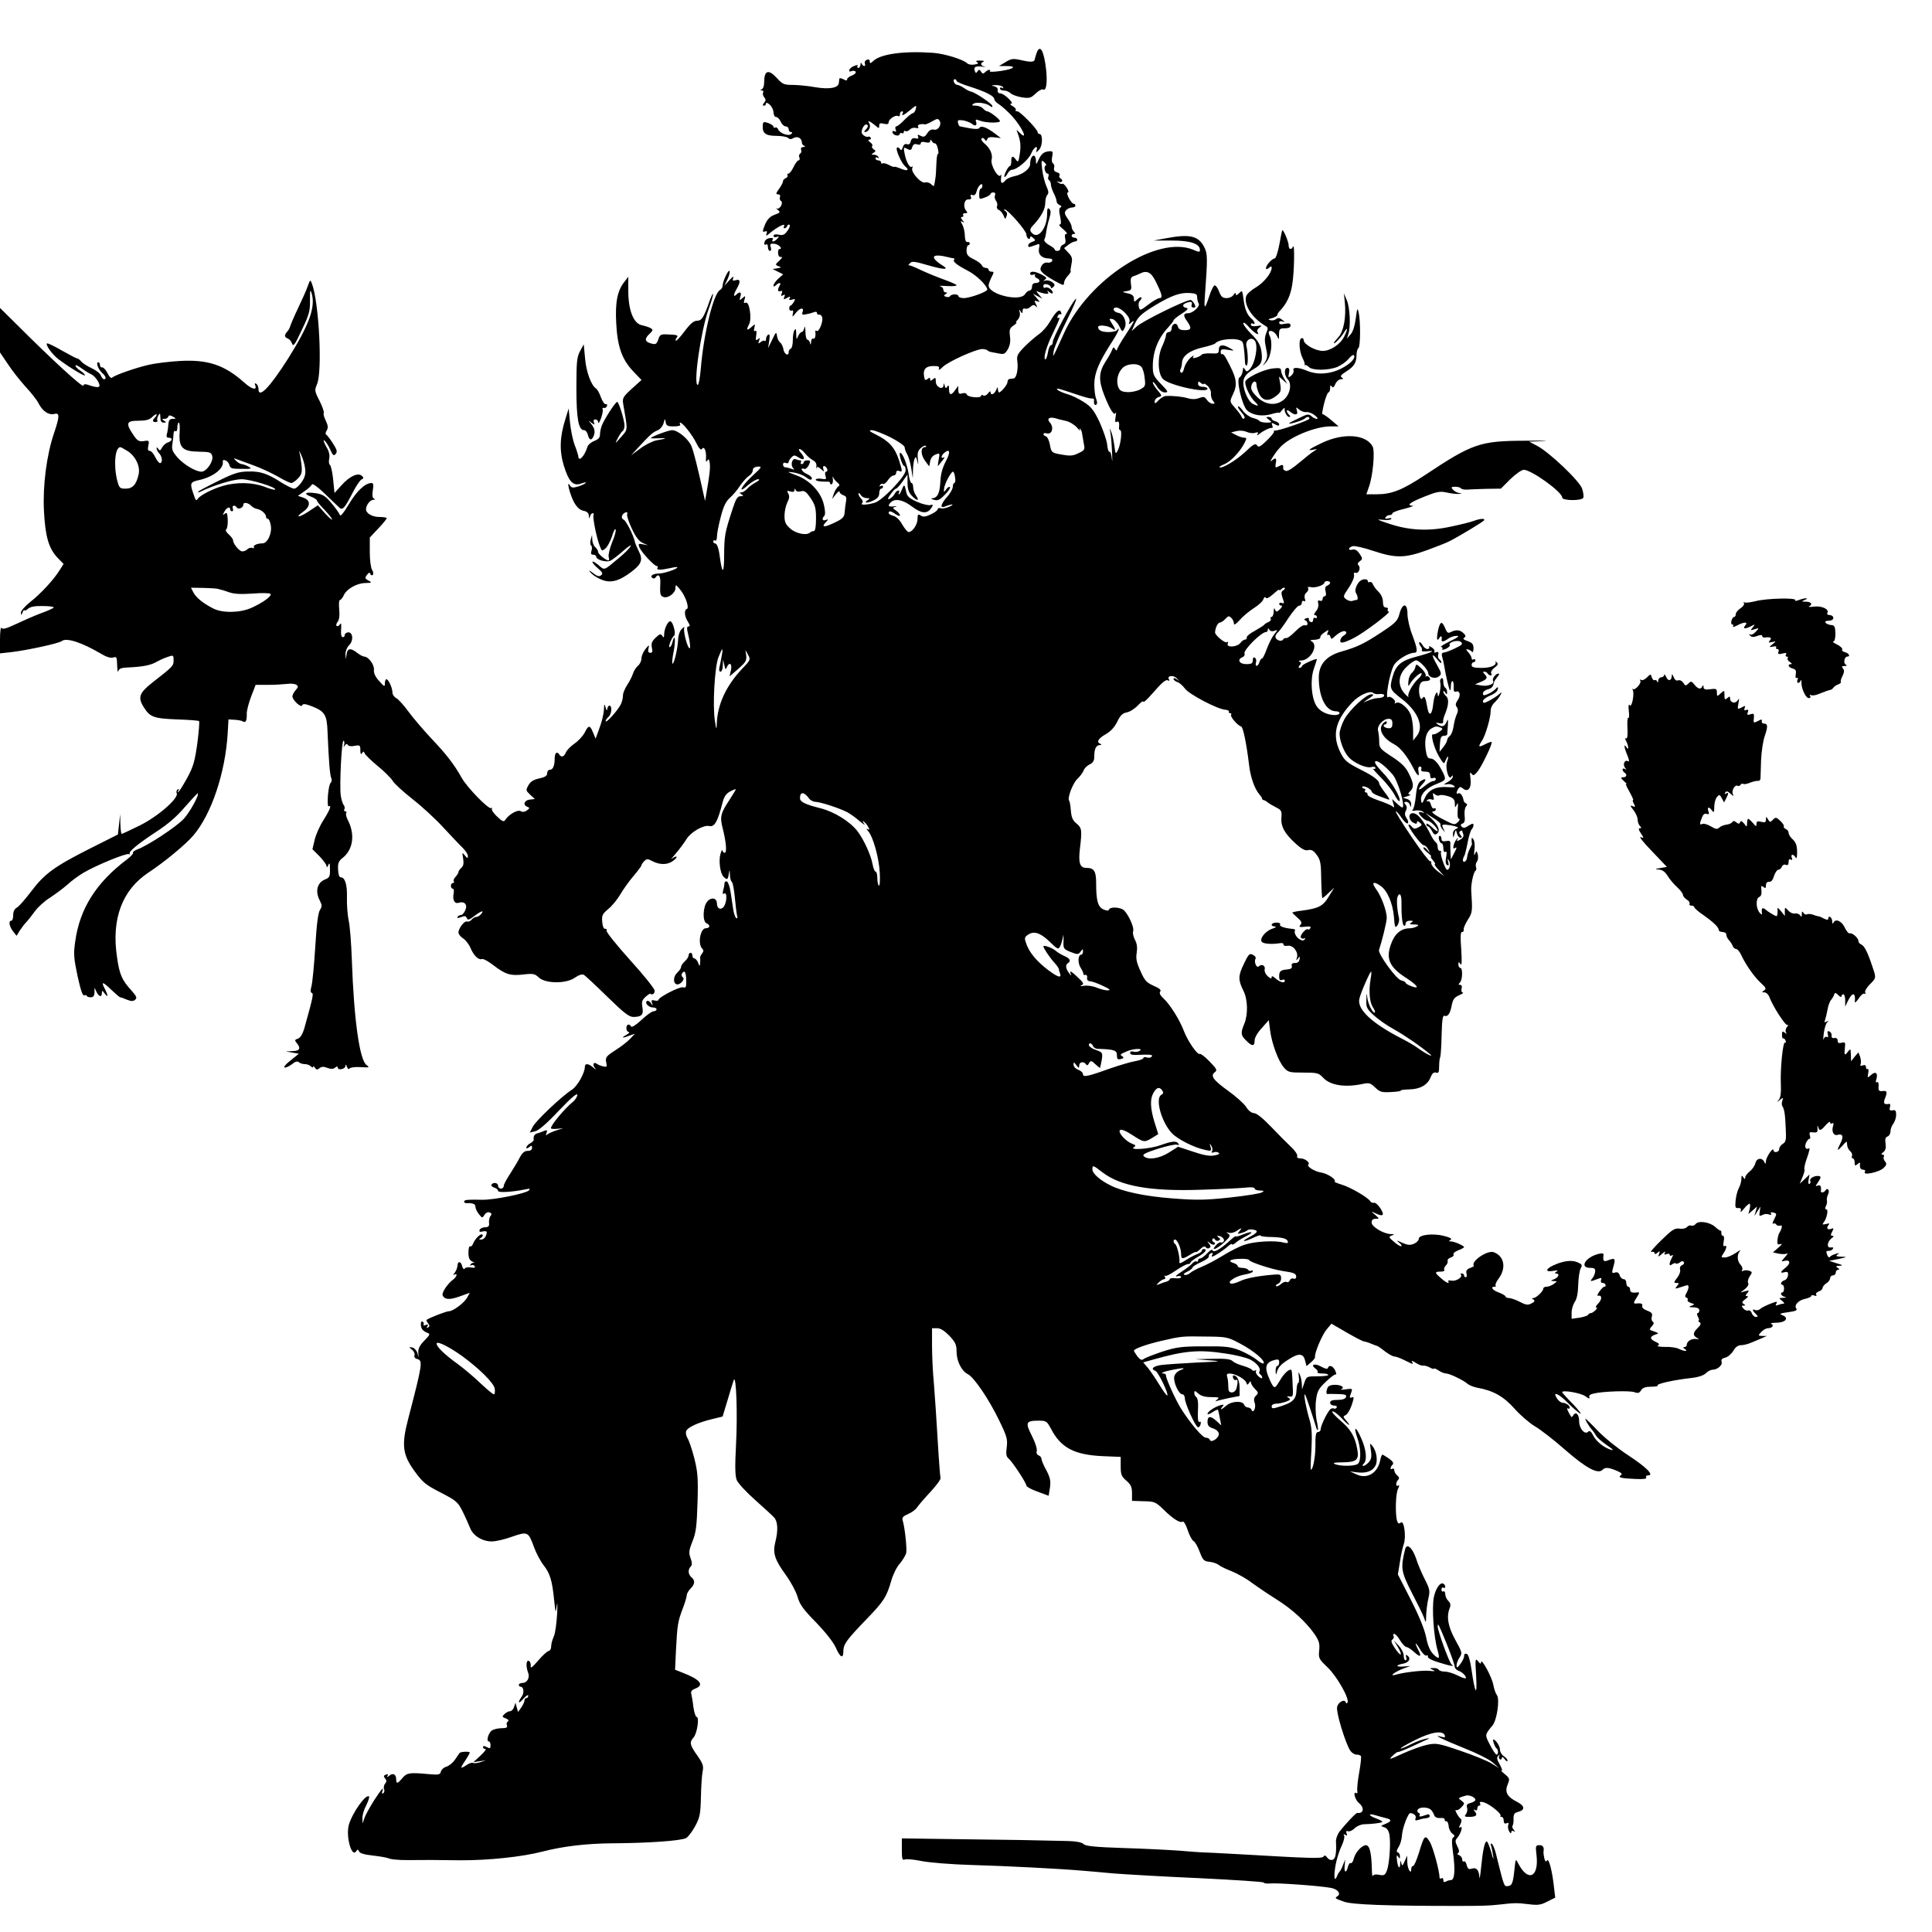 <?xml version="1.0" standalone="no"?>
<!DOCTYPE svg PUBLIC "-//W3C//DTD SVG 20010904//EN"
 "http://www.w3.org/TR/2001/REC-SVG-20010904/DTD/svg10.dtd">
<svg version="1.0" xmlns="http://www.w3.org/2000/svg"
 width="1024pt" height="1024pt" viewBox="0 0 1024 1024"
 preserveAspectRatio="xMidYMid meet">
<g transform="translate(0,1024) scale(0.1,-0.1)"
fill="#000000" stroke="none">
<path d="M5494 9958 c-5 -13 -8 -26 -9 -30 -1 -17 -18 -19 -67 -8 -49 11 -57
10 -88 -9 l-35 -21 38 0 c59 0 43 -15 -27 -26 -35 -5 -62 -6 -60 -2 8 13 -11
9 -24 -4 -10 -10 -15 -10 -22 2 -8 12 -12 13 -19 2 -7 -11 -9 -11 -14 1 -8 21
2 28 37 24 17 -3 23 -2 14 0 -21 5 -24 19 -5 26 6 3 -1 6 -18 6 -20 0 -26 -2
-17 -8 10 -6 7 -10 -13 -13 -14 -3 -32 0 -38 6 -21 21 -123 52 -182 56 -153
11 -276 -6 -315 -42 -16 -15 -20 -16 -20 -4 0 10 -6 13 -16 9 -8 -3 -13 -12
-10 -19 3 -8 1 -14 -3 -14 -5 0 -12 6 -14 13 -3 7 -6 5 -6 -5 -1 -10 -6 -18
-12 -18 -5 0 -7 4 -4 10 4 6 -2 7 -16 1 -13 -4 -25 -14 -27 -21 -3 -9 1 -11
11 -7 9 3 19 2 22 -3 4 -6 -5 -14 -19 -20 -14 -5 -26 -14 -26 -20 0 -8 -6 -8
-20 0 -11 6 -21 7 -21 3 -1 -4 -2 -15 -3 -23 -2 -26 -51 -35 -126 -22 -39 7
-93 12 -120 12 -44 0 -53 4 -81 35 -47 51 -69 43 -69 -25 0 -16 -6 -31 -12
-33 -10 -4 -10 -6 0 -6 7 -1 10 -6 7 -11 -4 -6 -1 -17 5 -25 10 -12 10 -18 0
-30 -9 -10 -9 -15 -1 -15 6 0 11 5 11 12 0 6 9 3 20 -7 11 -10 20 -29 20 -42
0 -12 6 -23 13 -23 8 0 19 -11 25 -25 6 -14 18 -25 27 -25 8 0 15 -7 15 -15 0
-8 5 -15 12 -15 8 0 9 -3 2 -10 -14 -14 -62 4 -70 25 -3 8 -10 12 -15 9 -5 -3
-9 -1 -9 4 0 6 -13 14 -28 20 -24 8 -28 7 -29 -11 -4 -42 14 -57 70 -57 29 0
58 -5 64 -11 8 -8 17 -8 30 0 21 11 43 -2 43 -25 0 -7 6 -15 13 -17 7 -3 5 -6
-5 -6 -11 -1 -15 -6 -12 -15 3 -8 1 -17 -5 -20 -6 -4 -8 -13 -4 -21 3 -8 1
-15 -5 -15 -5 0 -17 -16 -26 -35 -9 -19 -21 -35 -27 -35 -6 0 -8 -4 -5 -9 3
-5 -1 -11 -9 -15 -8 -3 -15 -10 -15 -17 0 -6 -9 -24 -21 -40 -17 -24 -18 -29
-5 -29 9 0 13 -6 10 -14 -3 -8 -1 -17 5 -21 15 -9 -6 -47 -22 -40 -7 4 -4 0 5
-7 15 -13 14 -15 -16 -26 -30 -11 -45 -30 -60 -76 -5 -13 -2 -17 8 -13 11 4
13 1 9 -11 -5 -14 -2 -14 18 3 42 35 87 56 74 35 -3 -5 -2 -10 4 -10 5 0 11 6
14 13 2 6 8 9 12 5 4 -4 -1 -18 -12 -32 -14 -20 -24 -25 -45 -20 -18 4 -28 1
-28 -6 0 -7 7 -9 16 -6 14 5 15 4 4 -9 -14 -17 -35 -21 -24 -4 4 7 -2 9 -17 7
-14 -2 -25 -11 -27 -22 -3 -11 0 -16 7 -12 7 4 11 -1 11 -13 0 -12 5 -21 11
-21 6 0 8 9 4 20 -5 17 -2 20 19 18 23 -2 48 -28 27 -28 -5 0 -8 -10 -7 -22 1
-15 7 -22 16 -20 9 2 5 -6 -9 -19 -23 -21 -23 -23 -5 -30 17 -6 16 -7 -6 -11
l-25 -4 28 -14 28 -14 -26 -23 c-14 -13 -25 -29 -25 -35 0 -9 3 -9 12 0 16 16
31 15 21 0 -13 -22 -12 -37 3 -31 10 4 12 0 7 -13 -5 -13 -3 -15 7 -9 10 6 12
4 7 -9 -6 -14 -4 -15 14 -5 17 9 20 8 14 -2 -6 -9 -2 -11 13 -7 18 5 19 4 9
-13 -6 -10 -14 -19 -18 -19 -3 0 -6 -7 -6 -15 0 -9 6 -14 13 -11 8 3 10 -3 6
-17 -4 -19 -2 -19 17 6 23 28 45 29 34 1 -4 -11 0 -14 18 -10 13 2 32 7 42 11
10 4 17 3 17 -4 0 -6 5 -10 12 -9 6 2 14 -5 16 -15 5 -24 -18 -78 -29 -71 -5
3 -9 2 -8 -3 4 -22 -2 -43 -11 -38 -5 3 -11 -4 -11 -17 -1 -17 -3 -18 -6 -5
-2 9 -9 17 -14 17 -5 0 -10 19 -10 43 -1 23 -4 32 -6 20 -2 -13 -9 -23 -14
-23 -5 0 -14 -10 -19 -22 -8 -20 -9 -19 -10 12 0 25 -3 31 -9 20 -6 -8 -9 -32
-9 -54 0 -22 -5 -42 -11 -44 -6 -2 -11 -10 -11 -19 0 -24 -25 -9 -28 17 -2 13
-10 29 -17 35 -8 5 -15 21 -17 35 -3 23 -6 21 -25 -20 l-22 -45 6 39 c4 28 3
37 -6 32 -6 -4 -11 -14 -11 -23 0 -9 -3 -13 -7 -10 -3 4 -13 1 -21 -6 -13 -10
-15 -9 -9 7 6 15 5 17 -6 8 -11 -9 -13 -6 -9 20 3 20 1 29 -6 24 -6 -4 -8 2
-4 16 5 23 5 23 -16 4 -24 -21 -28 -16 -12 15 16 28 2 122 -17 115 -11 -5 -13
-1 -7 16 6 21 5 22 -11 8 -16 -14 -17 -13 -11 8 8 24 -3 29 -22 10 -16 -16
-15 1 3 32 21 36 19 53 -5 45 -16 -5 -19 -3 -14 12 4 11 -4 6 -20 -12 l-27
-30 16 33 c9 18 14 39 12 45 -5 13 -37 -54 -37 -77 0 -8 -6 -19 -14 -23 -35
-20 -87 -233 -102 -420 -4 -46 -11 -83 -16 -83 -25 0 17 288 57 399 14 38 25
75 24 82 0 8 -9 -11 -20 -41 -29 -83 -40 -100 -65 -100 -17 0 -36 -16 -65 -55
-23 -31 -44 -53 -47 -51 -3 3 0 11 6 18 8 10 -1 14 -40 15 -46 3 -50 1 -59
-26 -9 -25 -14 -28 -36 -22 -36 9 -39 25 -11 51 19 18 20 22 8 30 -8 5 -29 12
-47 16 -45 8 -73 79 -73 182 l0 75 -21 -27 c-37 -47 -49 -108 -43 -218 6 -125
31 -194 90 -256 l44 -46 -51 -46 c-47 -43 -51 -50 -46 -81 25 -145 26 -132
-11 -175 -33 -38 -34 -38 -18 -7 9 17 20 35 26 38 5 3 10 17 10 29 0 28 -30
126 -39 126 -9 0 -69 -93 -81 -125 -6 -15 -10 -36 -10 -48 0 -16 -9 -26 -30
-34 -16 -6 -33 -20 -36 -30 -16 -52 -48 -85 -49 -50 -1 6 -9 33 -19 58 -10 26
-21 80 -25 120 l-7 74 -17 -55 c-30 -94 -33 -168 -9 -247 27 -88 51 -112 94
-95 18 6 27 7 22 2 -6 -6 -25 -14 -42 -19 -26 -8 -34 -6 -42 7 -20 32 1 -51
23 -91 15 -26 30 -40 49 -44 20 -4 28 -12 29 -27 1 -17 2 -17 6 -3 2 9 9 17
14 17 6 0 8 -4 5 -9 -7 -10 18 -132 35 -170 9 -23 10 -23 30 -6 10 10 25 39
33 63 7 25 15 41 19 36 3 -6 -5 -37 -19 -69 -13 -33 -21 -68 -18 -77 3 -10 3
-18 -1 -18 -14 0 -55 33 -55 45 0 7 -7 18 -15 25 -8 7 -15 24 -16 39 l-1 26
-7 -25 c-4 -14 -3 -28 2 -31 5 -4 6 -16 2 -28 -5 -15 -2 -21 9 -21 9 0 16 -5
16 -10 0 -17 52 -32 75 -22 11 5 42 29 69 53 27 24 44 34 38 24 -5 -11 -32
-38 -59 -60 -86 -72 -77 -69 -112 -39 -17 14 -31 21 -31 16 0 -6 13 -21 30
-35 23 -20 27 -27 16 -36 -10 -8 -20 -6 -42 11 -23 18 -26 18 -14 4 8 -11 32
-27 53 -36 50 -23 96 -12 163 39 55 41 63 65 39 111 -9 18 -18 39 -20 48 -7
35 -47 113 -60 118 -16 7 -10 30 10 38 9 3 12 0 9 -9 -3 -7 8 -42 25 -77 21
-45 38 -67 58 -76 l28 -12 -27 5 c-24 5 -26 3 -20 -14 9 -25 79 -101 93 -101
5 0 7 -4 4 -10 -8 -12 17 -12 68 -1 20 5 37 7 37 4 0 -9 -71 -33 -99 -33 -31
0 -49 -14 -32 -24 5 -4 12 -2 16 4 14 22 26 8 25 -27 -3 -61 -1 -71 16 -77 24
-9 64 20 64 47 0 21 2 20 25 -8 29 -35 50 -98 35 -103 -15 -5 -12 -40 6 -67
11 -18 13 -25 4 -25 -8 0 -10 -8 -7 -22 15 -61 19 -102 10 -93 -14 14 -33 96
-26 109 3 6 -2 3 -12 -6 -12 -11 -20 -34 -21 -62 -3 -51 -23 -131 -30 -123 -3
3 0 33 7 66 11 60 6 99 -7 47 -3 -14 -10 -26 -15 -26 -9 0 11 51 24 61 11 8
-5 71 -19 76 -13 4 -34 -40 -34 -70 0 -17 -2 -19 -10 -7 -7 12 -13 11 -35 -10
-20 -19 -24 -30 -20 -52 5 -21 3 -28 -8 -28 -10 0 -14 7 -10 23 5 21 4 21 -16
-3 -11 -14 -21 -36 -21 -49 0 -13 -8 -31 -19 -40 -10 -9 -22 -27 -26 -41 -4
-14 -18 -41 -31 -61 -13 -20 -23 -45 -22 -55 0 -11 -4 -30 -10 -44 -12 -29
-82 -108 -82 -92 0 5 7 15 15 22 17 14 21 60 5 60 -5 0 -10 -8 -11 -17 -1 -12
-4 -10 -9 7 -7 22 -8 21 -9 -12 -1 -21 -11 -63 -23 -95 l-21 -58 -14 33 c-16
40 -24 40 -44 -1 -9 -17 -33 -44 -54 -58 -21 -15 -42 -36 -46 -48 -9 -22 -24
-27 -34 -11 -12 20 -25 10 -25 -19 0 -39 -9 -61 -26 -61 -8 0 -14 -8 -14 -19
0 -13 -11 -20 -42 -27 -30 -6 -47 -17 -57 -36 -15 -26 -14 -28 9 -50 l25 -23
-28 -3 c-29 -4 -37 -29 -12 -38 14 -6 13 -8 -2 -19 -11 -9 -24 -10 -34 -4 -17
9 -64 -19 -82 -48 -6 -10 -17 -6 -42 19 -19 17 -31 36 -28 41 3 6 2 7 -4 4
-13 -8 -126 108 -155 159 -41 73 -82 126 -160 208 -42 45 -97 109 -122 143
-25 34 -54 67 -66 73 -11 6 -20 19 -20 30 0 24 -21 70 -32 70 -4 0 -8 -10 -8
-22 0 -20 -3 -18 -30 12 -21 23 -30 43 -28 60 3 26 -29 70 -52 70 -6 0 -23 9
-37 20 -35 27 -51 25 -56 -7 l-4 -28 -2 28 c0 16 8 36 20 48 25 25 19 73 -9
67 -9 -2 -16 -9 -15 -14 1 -6 -4 -11 -10 -11 -8 0 -11 14 -9 41 2 30 0 37 -7
26 -5 -8 -13 -11 -17 -7 -4 3 -1 13 6 22 8 10 11 33 8 65 -3 28 -1 50 4 50 4
0 14 11 20 25 15 34 71 65 116 65 34 1 35 2 15 13 -19 10 -20 14 -8 30 10 13
14 15 18 5 2 -7 8 -9 13 -5 4 4 3 17 -4 27 -7 11 -12 53 -12 95 l0 76 45 48
c25 26 45 51 45 55 0 3 -18 6 -39 6 -38 0 -71 19 -71 41 0 21 21 49 38 50 10
0 12 3 5 6 -9 3 -11 17 -7 44 5 29 3 39 -7 39 -33 0 -78 -42 -119 -111 -27
-45 -45 -68 -48 -59 -3 8 -22 36 -44 62 -33 39 -46 48 -84 54 -55 8 -69 -2
-26 -18 18 -7 32 -16 32 -21 0 -4 18 -27 40 -49 22 -23 40 -46 40 -51 0 -5
-17 10 -38 33 l-37 42 -48 -32 c-51 -34 -78 -36 -30 -2 40 28 40 60 2 74 l-30
10 34 24 c20 13 37 29 40 36 2 8 28 -10 67 -47 34 -33 69 -66 77 -74 19 -18
29 -6 74 81 16 31 36 61 44 66 14 7 14 10 2 21 -21 17 -64 -3 -108 -52 l-36
-40 -7 71 c-4 39 -12 74 -17 78 -6 3 -7 18 -4 34 4 19 -1 39 -17 65 -12 22
-16 35 -9 31 7 -5 21 -26 31 -48 14 -32 19 -36 29 -24 10 12 7 22 -13 54 -14
22 -30 43 -35 47 -7 4 -7 12 1 24 8 14 7 25 -5 51 -9 18 -14 36 -11 41 3 5 -7
34 -22 64 -27 52 -27 57 -14 88 30 65 11 437 -27 535 -8 21 -9 21 -22 -15 -7
-21 -31 -74 -52 -118 -21 -44 -39 -87 -41 -95 -2 -8 -9 -21 -16 -28 -16 -18
-15 -29 3 -36 9 -3 19 -15 23 -27 7 -18 15 -6 52 73 39 81 44 101 43 158 0 53
1 60 9 35 21 -72 -12 -165 -124 -344 -98 -154 -158 -217 -158 -162 0 11 -5 23
-12 27 -8 5 -9 2 -5 -9 11 -28 -20 -20 -60 17 -104 92 -191 121 -338 113 -55
-3 -129 -12 -165 -20 -70 -16 -179 -54 -195 -68 -6 -6 -15 3 -25 23 -9 18 -22
32 -28 31 -7 -2 -12 4 -12 12 0 8 -4 15 -9 15 -14 0 -1 -37 20 -56 20 -18 25
-34 10 -34 -5 0 -12 9 -16 19 -3 11 -25 28 -48 39 -24 11 -49 27 -56 36 -8 9
-17 16 -21 16 -5 0 -39 18 -78 40 -38 22 -74 40 -81 40 -13 0 13 -42 46 -73
30 -28 153 -106 153 -96 0 5 -11 16 -25 25 -14 9 -25 21 -25 26 0 6 15 -1 32
-14 18 -13 41 -27 50 -31 21 -8 52 -53 44 -65 -3 -6 -21 -4 -43 3 -30 11 -39
11 -41 1 -3 -12 -161 132 -349 320 l-93 92 0 -118 0 -118 42 -62 c22 -34 65
-88 93 -119 29 -31 60 -70 69 -88 21 -42 54 -64 83 -57 30 8 30 -11 -1 -103
-39 -115 -60 -277 -53 -412 7 -134 25 -197 71 -246 l33 -34 -21 -33 c-31 -50
-98 -123 -155 -168 -28 -22 -51 -48 -50 -58 0 -14 2 -14 9 3 5 11 9 16 9 11 1
-5 9 -2 19 7 12 11 36 16 79 15 35 0 60 -4 58 -8 -3 -4 -33 -18 -67 -30 -35
-13 -94 -39 -132 -57 -53 -25 -72 -30 -78 -21 -4 7 -8 -20 -8 -61 l0 -74 63 7
c83 10 249 46 264 58 25 20 106 -7 205 -65 31 -19 54 -26 68 -22 18 6 20 2 21
-42 1 -26 3 -40 6 -30 3 12 16 18 46 19 87 4 128 12 162 33 11 6 35 17 53 23
31 11 32 10 32 -18 0 -29 -2 -32 -114 -119 -67 -53 -76 -77 -46 -126 34 -56
53 -63 178 -68 62 -2 115 -6 117 -9 3 -3 -1 -55 -9 -117 -13 -93 -21 -123 -51
-179 -20 -37 -41 -71 -47 -77 -8 -7 -8 -6 -3 4 5 9 4 12 -3 7 -6 -4 -9 -13 -5
-21 10 -27 -104 -126 -200 -172 -48 -24 -90 -43 -92 -43 -3 0 -6 24 -7 53 l-1
52 -6 -54 -6 -54 -151 -76 c-186 -94 -238 -132 -309 -226 -31 -41 -65 -80 -75
-85 -13 -7 -20 -21 -20 -40 0 -17 -4 -30 -10 -30 -16 0 -11 -30 9 -56 l19 -24
17 28 c10 15 25 35 34 44 9 9 29 35 46 58 16 22 52 55 80 72 27 18 68 48 91
68 22 21 61 49 86 64 70 41 229 106 242 99 6 -3 8 -3 4 1 -9 11 41 52 144 120
59 38 108 81 150 131 35 40 65 72 66 70 9 -8 -40 -97 -73 -134 -38 -42 -193
-144 -247 -163 -15 -6 -26 -14 -23 -18 3 -4 -12 -20 -33 -36 -162 -122 -249
-260 -273 -432 -10 -68 -8 -89 12 -185 17 -77 27 -106 36 -103 7 3 13 2 13 -2
0 -4 9 -8 20 -8 15 0 20 7 21 26 l0 25 11 -23 c13 -26 28 -29 28 -5 0 15 2 14
15 -3 19 -25 19 -11 0 26 -21 40 -10 38 36 -7 22 -21 42 -38 46 -39 5 0 21 -6
37 -13 21 -8 32 -9 42 0 12 10 8 18 -20 50 -50 55 -63 84 -76 178 -30 201 28
355 168 447 82 54 195 147 236 195 97 113 171 335 183 545 l4 71 33 -2 c19 -1
38 -5 44 -9 14 -9 21 4 20 40 -1 16 10 57 23 92 l24 62 65 0 c36 0 81 3 100 5
19 3 42 1 50 -4 12 -8 12 -12 -3 -29 -9 -10 -17 -25 -17 -33 0 -20 47 -63 52
-47 3 9 16 8 50 -5 69 -27 81 -45 84 -135 7 -160 12 -228 20 -246 4 -10 2 -21
-3 -25 -6 -3 -12 -34 -15 -68 -2 -34 -1 -60 4 -57 18 11 6 -20 -27 -72 -20
-31 -41 -78 -47 -105 l-12 -50 37 -37 c20 -21 37 -44 38 -52 0 -10 4 -8 9 5 7
15 9 10 9 -23 1 -36 -3 -44 -23 -52 -45 -17 -57 -63 -31 -113 12 -24 13 -31 1
-50 -10 -15 -18 -80 -25 -197 -6 -96 -15 -189 -20 -207 -6 -22 -6 -33 2 -36
10 -3 6 -23 -39 -184 -10 -35 -22 -54 -35 -58 -17 -6 -18 -9 -7 -22 24 -29 18
-43 -20 -44 l-37 -2 35 -6 34 -6 -43 -35 c-24 -18 -39 -36 -33 -38 7 -2 24 6
39 17 18 15 30 18 37 11 5 -5 19 -10 31 -10 12 0 26 -5 33 -12 7 -7 12 -8 12
-2 0 5 4 3 9 -5 8 -12 13 -12 24 -3 11 9 22 10 42 2 20 -7 31 -7 41 1 9 8 14
8 14 1 0 -17 40 -9 41 8 0 10 3 9 8 -4 4 -12 10 -15 14 -9 3 5 30 9 58 7 47
-3 50 -2 32 11 -37 26 -67 241 -78 557 -3 86 -10 180 -17 210 -6 29 -10 83 -9
120 2 69 -10 108 -33 108 -8 0 -13 15 -14 41 -2 33 3 45 23 61 57 44 68 125
29 201 -8 15 -12 32 -9 37 3 6 1 10 -5 10 -6 0 -8 5 -5 10 4 6 2 16 -3 23 -6
7 -13 30 -16 52 -7 54 5 296 15 289 4 -2 6 -12 3 -22 -5 -13 -4 -14 4 -3 6 9
12 10 16 2 4 -6 20 -8 36 -4 28 5 30 3 30 -23 0 -20 3 -25 9 -16 7 11 9 11 14
-1 3 -8 34 -38 69 -67 35 -28 70 -64 79 -78 8 -15 56 -58 105 -97 49 -38 123
-106 163 -150 41 -44 87 -93 103 -108 15 -15 28 -35 28 -44 0 -14 -2 -14 -16
3 -14 18 -15 17 -9 -17 4 -26 1 -40 -10 -49 -8 -7 -15 -17 -15 -22 0 -5 -7
-16 -15 -25 -8 -8 -13 -19 -10 -24 4 -5 1 -9 -4 -9 -6 0 -11 -7 -11 -15 0 -8
4 -15 9 -15 6 0 8 -10 6 -22 -8 -37 4 -60 26 -53 31 10 49 -10 35 -40 -6 -14
-16 -25 -23 -25 -6 0 -15 -4 -18 -10 -4 -7 2 -7 19 -1 19 8 26 6 30 -5 5 -12
12 -11 39 10 38 29 56 34 37 11 -7 -8 -18 -15 -25 -15 -7 0 -18 -6 -25 -14 -6
-8 -17 -13 -24 -10 -14 5 -46 -36 -46 -59 0 -8 11 -22 25 -31 14 -9 32 -33 40
-53 17 -39 42 -63 61 -56 6 2 32 -12 58 -32 65 -50 91 -58 160 -50 52 6 61 4
82 -16 35 -33 145 -34 191 -1 22 15 38 20 48 15 8 -5 64 -57 124 -116 87 -85
115 -107 138 -107 44 0 55 12 48 51 -5 28 -2 38 15 54 12 11 24 19 26 18 12
-8 24 -1 24 16 0 10 -58 83 -130 162 -71 79 -128 150 -125 156 2 7 -1 12 -8
10 -7 -1 -13 13 -15 37 -3 34 1 42 32 68 20 16 48 51 63 76 15 26 46 70 70 98
24 28 43 54 43 58 0 4 7 14 15 22 13 13 18 13 44 -1 41 -21 84 -19 112 5 13
10 19 19 13 20 -5 0 -16 -6 -24 -12 -8 -7 2 5 21 27 19 22 45 57 58 78 23 37
89 75 119 69 29 -7 45 20 72 125 8 31 19 47 40 58 17 9 30 14 30 11 0 -2 -16
-28 -35 -58 -45 -67 -50 -88 -35 -146 19 -75 24 -132 11 -132 -6 0 -11 6 -12
13 0 6 -5 -1 -10 -18 -11 -36 -2 -104 16 -122 19 -19 23 -16 28 15 4 26 4 25
6 -5 0 -17 5 -34 10 -37 5 -4 12 -41 16 -84 4 -42 9 -85 12 -96 3 -11 1 -16
-5 -12 -5 3 -13 25 -16 48 -4 24 -10 65 -14 92 -4 27 -13 51 -19 54 -7 2 -13
-2 -13 -10 0 -7 -3 -24 -7 -37 -4 -17 -3 -22 5 -17 17 10 15 -45 -1 -69 -16
-21 -37 -12 -37 16 0 30 -30 36 -52 10 -23 -29 -25 -106 -3 -115 21 -8 19 -26
-4 -26 -29 0 -44 -83 -19 -108 8 -8 8 -15 -1 -26 -6 -7 -11 -18 -10 -22 1 -5
1 -18 0 -29 -2 -19 -3 -18 -11 3 -5 12 -14 22 -20 22 -5 0 -10 7 -10 15 0 8
-4 15 -10 15 -5 0 -10 -6 -10 -13 0 -8 -9 -22 -20 -32 -11 -10 -20 -23 -20
-30 0 -7 -9 -20 -20 -30 -22 -20 -23 -56 -4 -62 18 -6 48 28 33 37 -6 4 -8 13
-5 19 14 22 22 10 23 -33 1 -38 -1 -43 -16 -39 -19 5 -131 -53 -131 -67 0 -4
-9 -6 -20 -3 -16 4 -19 2 -14 -13 5 -18 5 -18 -6 -1 -6 9 -16 15 -21 11 -14
-9 9 -34 32 -34 11 0 19 -4 19 -10 0 -5 -7 -10 -15 -10 -9 0 -38 -20 -65 -46
-28 -26 -51 -41 -55 -35 -10 18 -25 12 -25 -9 0 -11 6 -20 13 -20 6 -1 1 -7
-13 -15 -30 -17 -22 -19 17 -4 l28 10 -25 -27 c-14 -15 -49 -42 -79 -61 -48
-31 -53 -38 -48 -63 5 -25 4 -27 -16 -22 -12 2 -27 9 -33 13 -17 13 -25 -2
-12 -20 10 -12 8 -12 -8 1 -25 22 -44 23 -44 4 0 -33 -40 -104 -69 -122 -52
-33 -191 -164 -207 -196 l-16 -31 29 7 c18 4 63 43 125 109 62 65 97 96 98 84
0 -9 -10 -25 -21 -35 -46 -37 -119 -125 -119 -142 0 -3 15 -5 33 -3 l32 3 -35
-11 c-19 -6 -41 -16 -48 -21 -9 -8 -11 -7 -5 7 5 15 3 17 -13 11 -10 -5 -27
-11 -36 -13 -16 -5 -22 -16 -19 -35 0 -4 -8 -12 -19 -18 -11 -6 -20 -16 -20
-22 0 -7 5 -6 15 2 12 10 15 10 15 -4 0 -10 -8 -16 -23 -16 -17 0 -29 -10 -43
-37 -10 -20 -34 -59 -51 -86 -18 -27 -33 -55 -33 -63 0 -8 -7 -14 -15 -14 -8
0 -15 7 -15 15 0 16 -25 21 -35 6 -3 -5 4 -12 15 -16 11 -3 20 -11 20 -17 0
-11 77 -6 145 8 23 5 27 4 19 -5 -15 -17 -189 -52 -249 -50 -79 1 -95 0 -95
-10 0 -5 6 -9 13 -8 33 1 47 -4 47 -19 0 -9 8 -26 18 -39 18 -22 19 -22 30 -4
7 11 18 16 27 13 11 -5 13 -10 5 -19 -6 -7 -9 -23 -8 -36 2 -18 -2 -23 -21
-24 -13 0 -26 -6 -29 -14 -3 -10 1 -12 17 -8 11 3 21 1 21 -3 0 -21 -14 -40
-29 -40 -14 0 -14 2 -1 10 8 5 11 12 7 16 -8 9 -40 -22 -50 -49 -4 -10 -11
-16 -16 -13 -4 3 -8 -12 -8 -33 0 -29 5 -40 21 -48 11 -5 16 -8 9 -6 -7 1 -15
-3 -19 -9 -4 -6 -3 -8 4 -4 6 3 14 1 18 -5 5 -8 -1 -10 -20 -7 -14 3 -30 0
-33 -6 -4 -6 -9 -1 -13 12 -6 28 -25 30 -25 3 -1 -10 -7 -27 -15 -37 -9 -11
-10 -15 -2 -10 19 11 14 -11 -6 -26 -30 -22 -61 -69 -56 -83 10 -24 37 -26 92
-6 l52 19 -13 -24 c-15 -29 -75 -74 -98 -74 -14 0 -107 -36 -118 -46 -2 -2 2
-10 8 -18 9 -11 9 -16 0 -22 -8 -5 -9 -3 -4 6 6 10 4 12 -9 7 -9 -4 -14 -3
-11 2 3 5 1 12 -5 16 -11 7 -13 -25 -2 -41 4 -6 16 -14 26 -18 18 -6 16 -10
-15 -42 -24 -24 -33 -43 -32 -62 l2 -27 -7 25 c-5 14 -17 26 -27 28 -19 3 -19
2 -1 -12 10 -8 16 -22 13 -30 -3 -8 2 -16 14 -19 31 -8 29 -24 -46 -312 -38
-144 -32 -194 32 -282 44 -61 59 -73 139 -114 83 -43 91 -50 116 -100 15 -30
32 -69 39 -86 15 -42 65 -73 115 -73 22 0 70 11 108 25 83 29 87 27 117 -57
12 -32 35 -75 51 -95 33 -42 45 -81 55 -183 8 -73 8 -74 14 -30 4 25 4 5 2
-44 -3 -49 -10 -101 -16 -115 -13 -33 -14 -37 -16 -61 0 -11 -7 -20 -13 -21
-7 0 -32 -23 -55 -50 -33 -38 -42 -45 -40 -28 1 12 -4 24 -10 26 -15 5 -16
-30 -4 -62 11 -26 -5 -55 -29 -55 -11 0 -20 -4 -20 -10 0 -5 4 -10 9 -10 17 0
21 -32 6 -53 -24 -34 -17 -41 10 -10 13 15 25 22 25 16 0 -7 -4 -13 -10 -13
-5 0 -10 -6 -10 -13 0 -7 -8 -24 -17 -37 l-17 -24 -7 24 -7 25 -7 -22 c-4 -13
-14 -23 -22 -23 -8 0 -21 -7 -29 -15 -14 -13 -13 -16 7 -23 14 -6 18 -11 11
-16 -6 -4 -9 -13 -5 -21 4 -11 -3 -15 -29 -15 -19 0 -42 -6 -51 -12 -19 -14
-31 -58 -16 -58 5 0 9 -9 9 -20 0 -18 -3 -19 -20 -10 -14 7 -20 7 -20 0 0 -5
6 -10 13 -10 6 0 -5 -16 -26 -35 l-38 -35 33 5 33 5 -29 -10 c-16 -5 -33 -7
-38 -4 -5 3 -20 -1 -33 -10 -36 -24 -38 -20 -10 21 14 21 25 41 25 44 0 7 -48
5 -54 -2 -1 -2 -12 -18 -24 -35 -12 -18 -33 -34 -46 -38 -13 -3 -26 -15 -29
-25 -4 -18 -11 -19 -68 -14 -98 9 -112 7 -136 -21 -26 -31 -33 -32 -33 -7 0
27 -17 36 -37 19 -12 -9 -15 -9 -9 -1 5 9 2 11 -9 7 -12 -5 -13 -9 -4 -20 9
-11 9 -17 0 -28 -6 -7 -9 -20 -5 -29 3 -8 1 -18 -5 -22 -7 -3 -8 0 -5 9 12 32
-4 14 -43 -46 -22 -35 -45 -76 -51 -93 l-10 -30 -1 28 c-1 15 8 46 20 68 11
23 18 43 15 47 -16 16 -88 -85 -107 -150 -17 -61 15 -177 39 -140 8 11 10 11
15 -1 4 -10 28 -17 74 -22 37 -4 75 -11 84 -15 8 -5 51 -9 95 -9 107 1 140 1
279 -1 153 -1 331 18 440 46 108 28 232 43 372 44 186 1 362 13 390 28 10 6
32 34 47 62 25 46 29 64 31 154 1 55 5 117 9 136 6 30 2 42 -28 85 -40 56 -43
70 -20 96 19 21 32 109 16 109 -5 0 -13 24 -17 53 -3 28 -9 60 -11 69 -4 13 3
21 21 28 50 19 27 48 -69 85 l-38 15 5 107 c7 131 9 147 36 218 12 31 21 62
21 70 0 8 9 24 20 35 24 24 25 43 5 60 -18 15 -20 41 -4 57 8 8 8 20 -1 45
-10 28 -9 40 10 88 19 46 23 80 27 206 4 130 1 162 -17 235 -12 46 -28 94 -36
106 -7 12 -11 29 -7 38 7 20 67 47 140 64 l53 13 26 86 c14 48 29 96 33 107
13 34 21 -180 12 -345 -6 -113 -5 -163 4 -185 7 -17 50 -63 96 -104 46 -41 92
-83 102 -94 20 -22 22 -69 6 -132 -14 -57 -3 -92 57 -174 25 -35 53 -86 61
-114 12 -42 31 -68 99 -137 50 -52 91 -104 104 -133 23 -53 40 -61 40 -19 0
37 17 60 120 167 94 97 109 120 134 207 9 32 29 73 45 90 15 18 30 43 34 56 5
22 -7 137 -19 175 -4 13 3 21 29 32 19 8 41 24 49 37 9 13 41 50 72 83 30 33
54 65 51 72 -2 6 -9 96 -15 200 -6 103 -15 238 -20 299 -6 60 -10 151 -10 202
l0 92 27 0 c18 0 38 -13 65 -40 32 -34 38 -48 38 -83 0 -51 26 -103 59 -120
33 -16 112 -132 167 -246 41 -84 45 -99 40 -141 -5 -37 -3 -50 10 -61 20 -17
94 -129 94 -143 0 -6 27 -21 59 -32 l59 -22 7 43 c5 36 1 53 -19 92 -15 26
-26 54 -26 61 0 7 -7 15 -15 18 -10 4 -13 13 -10 24 3 10 -8 45 -26 80 -36 71
-32 80 37 80 39 0 43 -3 64 -42 52 -101 123 -139 273 -146 l97 -4 0 -50 c0
-43 4 -54 30 -76 24 -21 30 -34 30 -67 l0 -40 61 -2 c58 -1 64 -3 108 -46 50
-49 86 -71 100 -62 5 3 17 -17 26 -45 9 -27 23 -54 31 -58 8 -4 23 -30 33 -58
17 -44 22 -49 52 -52 19 -2 41 -10 49 -17 8 -7 39 -22 68 -33 29 -12 77 -38
105 -60 29 -21 88 -61 131 -88 84 -52 160 -122 206 -189 21 -32 26 -48 22 -83
-4 -41 -2 -45 45 -90 50 -48 117 -167 105 -186 -3 -6 -7 -6 -9 1 -7 20 -41 1
-46 -25 -6 -28 43 -188 69 -230 8 -12 23 -22 34 -22 10 0 21 -3 23 -8 3 -4 -1
-43 -9 -87 -8 -44 -12 -88 -10 -98 2 -9 0 -15 -5 -11 -20 12 -7 -36 14 -53 30
-24 25 -57 -9 -52 -7 1 -59 -55 -92 -96 -13 -17 -22 -41 -21 -55 3 -63 -2 -91
-17 -97 -10 -4 -22 1 -29 11 -9 12 -15 14 -20 6 -7 -12 -67 -10 -445 12 -102
6 -192 10 -200 10 -8 0 -62 4 -120 9 -58 4 -192 11 -299 14 -147 5 -198 10
-208 21 -9 9 -39 15 -81 16 -154 4 -323 7 -594 10 l-288 4 0 -59 c0 -50 2 -58
16 -53 9 4 49 0 88 -8 39 -8 159 -18 266 -21 182 -5 470 -20 585 -30 28 -2
104 -9 170 -15 66 -5 271 -17 455 -25 184 -9 336 -19 338 -23 1 -5 17 -6 35
-5 35 4 259 -12 319 -23 38 -6 58 -32 36 -45 -15 -10 -13 -11 37 -29 43 -15
223 -22 595 -22 137 0 169 1 225 7 78 9 96 10 158 2 48 -6 64 -4 98 14 l42 21
-6 51 c-9 87 -28 161 -37 146 -6 -9 -10 -6 -15 12 -3 14 -5 29 -4 35 4 23 -3
34 -22 34 -20 0 -21 -4 -15 -54 13 -117 -45 -143 -97 -43 -14 27 -14 26 -20
-31 -8 -75 -13 -87 -36 -89 -20 -2 -19 -2 -63 175 -6 23 -15 45 -21 49 -6 4
-8 0 -4 -10 3 -8 8 -33 11 -54 4 -25 0 -19 -10 20 -9 31 -20 57 -24 57 -11 0
-21 -48 -30 -140 -4 -41 -8 -64 -9 -50 -2 38 -15 53 -39 46 -17 -6 -23 -2 -28
18 -3 14 -10 23 -15 20 -5 -3 -9 2 -9 11 0 8 -7 18 -16 22 -10 3 -12 8 -5 12
7 5 5 16 -5 35 -12 25 -12 31 0 45 19 22 32 66 16 56 -9 -6 -9 -2 0 15 7 14 8
25 3 29 -13 8 -38 55 -25 47 5 -3 18 4 28 15 18 20 18 21 0 35 -20 14 -20 14
24 27 18 5 50 -10 50 -23 0 -5 -11 -12 -25 -16 -20 -5 -24 -11 -19 -26 3 -10
0 -25 -6 -33 -10 -13 -8 -15 17 -15 37 0 46 9 30 28 -9 13 -9 14 1 8 7 -4 12
-1 12 8 0 9 5 16 11 16 5 0 7 4 4 10 -8 13 11 13 38 -1 35 -19 77 -56 70 -63
-4 -3 -1 -6 5 -6 7 0 12 -9 12 -20 0 -13 5 -18 15 -14 11 5 13 2 9 -9 -3 -9
-1 -24 5 -34 6 -11 11 -13 11 -5 0 8 5 10 13 6 9 -6 9 -5 0 8 -7 8 -10 18 -6
21 3 4 6 20 5 37 0 24 4 31 23 36 40 10 38 32 -5 54 -52 26 -66 52 -49 92 12
29 11 33 -17 56 -16 13 -23 21 -16 17 7 -3 3 10 -8 31 -17 28 -18 39 -9 48 9
8 10 8 5 -1 -3 -6 -2 -14 4 -18 5 -3 10 0 10 7 1 8 6 6 15 -6 8 -11 15 -15 15
-8 0 7 -9 17 -20 24 -11 7 -20 23 -20 35 0 18 -23 53 -35 53 -6 0 8 -40 16
-46 11 -7 12 -34 1 -34 -5 0 -20 23 -35 52 -28 54 -28 52 14 103 23 28 39 138
23 160 -7 9 -15 33 -19 54 -6 39 -64 146 -65 121 -1 -11 -4 -10 -16 5 -15 18
-16 12 -10 -80 6 -112 -6 -94 -25 37 -7 48 -16 79 -25 82 -9 3 -14 -1 -14 -12
0 -9 -9 -28 -20 -42 -16 -21 -20 -22 -20 -7 0 10 7 29 16 42 15 23 14 27 -22
92 -39 70 -49 124 -30 170 6 16 4 26 -8 38 -9 9 -16 25 -16 36 0 11 -5 17 -10
14 -6 -3 -10 1 -10 10 0 9 5 13 10 10 11 -7 14 8 4 18 -17 17 -43 -17 -54 -67
-12 -56 -1 -216 20 -285 13 -45 7 -49 -24 -18 -16 17 -29 45 -37 88 -8 41 -37
113 -81 199 l-69 135 11 67 c5 36 15 79 20 93 14 38 2 129 -15 115 -10 -8 -15
-6 -20 8 -11 36 -8 148 5 171 7 15 8 21 1 17 -14 -9 -14 17 -1 30 8 8 6 15 -5
24 -8 7 -15 19 -15 27 0 8 -4 11 -10 8 -13 -8 -13 8 1 22 7 7 2 17 -19 32 -17
11 -32 21 -35 21 -3 0 -9 -15 -12 -32 -14 -67 -70 -99 -125 -73 l-35 16 38 -5
c47 -6 82 6 97 35 14 25 6 78 -16 105 -14 18 -14 16 -8 -24 5 -34 2 -48 -12
-63 -9 -10 -22 -19 -28 -19 -6 0 -5 5 2 12 19 19 14 73 -13 134 -29 66 -43 68
-21 3 19 -53 21 -120 4 -137 -14 -14 -93 -15 -123 -2 -14 6 -2 9 41 9 74 1 88
13 78 68 -12 69 -35 107 -89 153 -29 25 -49 47 -43 49 7 2 29 -15 50 -37 37
-40 55 -48 21 -9 -13 15 -15 21 -5 24 14 5 31 34 42 74 7 22 5 27 -6 22 -12
-4 -12 0 -4 21 10 27 10 27 -28 22 -20 -3 -31 -2 -24 0 22 10 2 24 -33 24 -21
0 -35 -6 -39 -16 -8 -21 -8 -34 2 -33 4 1 28 1 54 0 38 -1 46 -4 42 -16 -4
-10 -20 -15 -45 -15 -28 0 -39 -4 -39 -15 0 -8 9 -15 21 -15 11 0 17 -5 14
-10 -4 -6 -10 -8 -14 -6 -4 3 -12 2 -18 -2 -14 -9 -53 -87 -53 -107 0 -8 -6
-15 -14 -15 -11 0 -15 -16 -14 -73 0 -60 -13 -127 -24 -127 -2 0 -1 48 3 107
4 86 2 120 -13 167 -9 33 -20 80 -23 105 -4 37 2 26 27 -49 17 -52 33 -101 35
-109 2 -8 5 -12 8 -10 2 2 -1 26 -7 53 -5 26 -7 73 -3 103 6 48 12 61 52 99
25 24 49 42 53 39 4 -3 3 6 -3 20 -12 26 -33 33 -39 14 -2 -7 -15 -4 -35 7
-34 20 -60 11 -31 -10 10 -7 15 -16 11 -19 -3 -4 8 -7 25 -7 18 0 32 -3 32 -8
0 -4 -26 -7 -57 -7 -57 0 -58 0 -70 -35 l-12 -35 -1 30 c-1 17 -6 39 -11 50
-7 16 -8 13 -5 -12 2 -18 1 -33 -3 -33 -4 0 -8 -16 -9 -36 -2 -53 -19 -69
-104 -94 -22 -7 -28 -5 -28 6 0 8 10 14 24 14 14 0 37 5 53 11 22 8 25 12 13
20 -12 8 -11 9 5 7 19 -3 20 2 16 67 -1 39 -4 71 -6 73 -9 10 -40 -17 -61 -55
-24 -40 -28 -42 -39 -26 -7 10 -18 35 -26 56 -16 45 -6 67 34 78 22 6 27 4 27
-12 0 -10 -4 -19 -10 -19 -5 0 -9 -12 -9 -27 1 -21 2 -23 6 -8 7 28 22 44 65
71 52 33 76 31 85 -7 l8 -30 23 20 c13 11 23 23 22 28 -4 20 37 117 61 146
l26 31 81 -47 c45 -26 86 -47 91 -47 5 0 22 -5 38 -12 15 -6 30 -12 33 -12 3
-1 21 -13 41 -29 20 -15 42 -27 50 -27 8 0 32 -9 54 -20 46 -23 49 -24 38 -7
-4 6 5 4 20 -6 15 -10 33 -17 40 -15 6 1 22 -3 35 -10 12 -7 22 -10 22 -6 0 3
11 -1 25 -10 13 -9 31 -16 40 -16 18 0 93 -36 115 -56 9 -7 30 -15 48 -19 86
-15 141 -46 199 -111 31 -35 80 -77 107 -93 28 -16 101 -72 161 -125 111 -97
174 -131 198 -107 15 15 31 14 75 -4 26 -11 33 -18 23 -24 -19 -12 2 -17 78
-20 43 -2 61 1 56 8 -3 6 1 11 10 11 34 0 -7 42 -103 105 -54 35 -126 93 -161
129 -35 37 -65 66 -67 66 -6 0 18 -41 34 -58 6 -7 16 -22 22 -32 5 -10 31 -32
57 -50 30 -20 39 -29 23 -25 -39 12 -79 44 -96 77 -11 22 -19 27 -27 19 -17
-17 -47 17 -47 55 0 36 -17 55 -31 33 -4 -7 -9 -11 -11 -9 -18 28 -27 51 -19
45 6 -3 11 -2 11 4 0 12 -20 25 -39 26 -7 0 -20 10 -28 22 -28 42 9 27 57 -23
25 -25 54 -50 65 -56 11 -6 -6 16 -37 49 -32 32 -58 61 -58 64 0 13 98 -4 122
-21 19 -14 26 -16 22 -6 -4 9 4 16 24 20 50 12 192 16 215 7 18 -7 26 -5 35
10 9 14 24 19 54 19 23 0 38 3 34 7 -8 8 87 29 177 39 38 4 67 14 78 25 11 11
27 19 37 19 26 1 53 25 47 42 -4 11 2 18 19 22 14 3 33 20 43 36 11 20 25 30
41 30 13 0 38 6 55 14 18 7 43 18 57 24 l25 11 -24 0 c-23 1 -24 2 -6 21 10
11 26 20 36 20 22 0 34 16 17 23 -7 3 6 6 28 6 49 1 68 26 31 40 -18 7 -13 10
31 16 38 5 50 10 43 19 -14 17 11 45 48 52 17 4 31 10 31 15 0 5 7 5 17 2 10
-4 14 -2 9 5 -3 6 3 13 14 17 11 3 20 12 20 18 0 7 9 18 20 25 11 7 20 19 20
27 0 8 7 15 15 15 8 0 15 7 15 15 0 8 6 15 13 15 8 0 7 4 -3 10 -12 8 -10 10
10 11 20 1 17 4 -15 13 l-40 13 50 10 c46 10 47 11 15 12 -28 1 -32 4 -20 12
11 8 9 9 -10 3 -14 -4 -28 -11 -31 -16 -3 -5 -9 -2 -13 7 -9 23 -8 25 8 25 8
0 18 5 21 11 4 6 0 9 -11 7 -24 -4 -20 30 4 49 12 8 13 12 4 13 -10 0 -10 5
-1 22 9 18 9 20 -4 15 -20 -8 -29 3 -16 19 8 10 5 11 -13 6 -19 -4 -21 -3 -12
9 17 21 26 69 14 69 -7 0 -8 6 -2 18 5 9 7 22 5 29 -2 7 1 21 6 32 11 20 -2
40 -14 21 -7 -12 -26 -14 -24 -3 4 24 -3 35 -16 29 -14 -5 -14 -4 0 16 19 29
19 35 -2 35 -22 0 -45 -16 -38 -27 3 -5 1 -11 -4 -15 -6 -3 -8 6 -5 22 l5 28
-26 -25 -26 -24 15 36 c8 19 13 38 10 41 -3 3 3 31 14 61 11 31 16 53 11 50
-18 -11 -27 6 -16 30 7 13 15 22 18 20 4 -2 5 5 2 17 -5 17 -2 20 18 17 20 -2
24 1 22 22 -1 14 0 18 3 8 7 -24 14 -23 41 9 13 14 23 21 23 14 0 -7 5 -9 11
-5 7 4 9 0 5 -13 -10 -30 3 -55 24 -48 27 8 33 -10 15 -44 -21 -42 -19 -46 10
-14 23 26 24 27 25 7 0 -12 7 -27 15 -34 9 -7 14 -19 11 -27 -3 -7 -1 -13 4
-13 6 0 10 -10 10 -21 0 -18 2 -20 16 -9 8 8 14 9 13 4 -4 -22 2 -34 17 -34 9
0 12 -5 8 -12 -12 -20 77 -1 99 21 17 16 18 23 8 35 -7 8 -10 20 -6 26 3 5 0
10 -7 10 -9 1 -8 5 4 13 12 10 15 23 12 45 -4 23 -1 34 10 38 9 3 16 16 16 28
0 11 7 30 15 40 8 11 15 32 15 47 0 22 -4 27 -19 24 -14 -3 -18 1 -14 16 3 11
2 19 -3 18 -28 -5 -33 2 -24 27 15 37 12 44 -12 41 -19 -2 -23 2 -21 26 1 17
-2 25 -9 21 -6 -4 -8 1 -3 15 10 33 -4 45 -27 24 -21 -18 -21 -18 -16 9 3 15
1 25 -3 22 -5 -3 -9 2 -9 10 0 10 -6 13 -17 9 -12 -5 -15 -2 -11 8 3 8 1 25
-3 38 l-9 23 -20 -23 -19 -24 -1 35 c-1 31 -2 33 -14 18 -19 -26 -22 -22 -18
16 4 31 2 34 -17 29 -15 -4 -21 -1 -21 11 0 11 -7 16 -17 14 -12 -2 -17 3 -15
13 1 9 -4 19 -12 22 -10 4 -12 0 -8 -15 3 -14 1 -19 -6 -14 -6 3 -13 -2 -16
-11 -3 -10 -3 2 0 27 3 24 10 51 17 59 10 12 9 13 -2 6 -11 -6 -13 -4 -8 8 3
8 9 33 13 54 3 21 12 45 19 53 7 8 14 21 17 29 3 11 7 10 21 -3 9 -10 17 -13
17 -7 0 6 5 11 10 11 6 0 10 -15 10 -32 l0 -33 16 33 c23 45 40 42 35 -8 -1
-8 8 0 20 17 11 18 26 30 32 26 6 -3 7 -1 3 6 -4 6 6 24 23 42 36 36 36 34 15
96 -24 73 -42 110 -59 117 -8 3 -15 11 -15 18 0 17 -33 45 -46 41 -6 -2 -18
12 -27 32 -17 35 -50 48 -60 23 -3 -7 -6 -3 -6 10 -1 21 -21 33 -21 12 0 -7
-8 -6 -22 1 -13 7 -25 12 -28 12 -3 0 -16 3 -28 8 -13 5 -28 6 -34 3 -6 -4
-14 0 -19 7 -7 11 -9 9 -9 -6 0 -15 -2 -17 -9 -7 -5 8 -17 12 -27 10 -11 -2
-27 5 -36 16 -18 19 -18 19 -18 -5 l0 -24 -20 25 c-11 14 -20 21 -19 15 1 -5
1 -18 0 -28 -1 -15 -4 -16 -23 -5 -13 7 -31 19 -40 27 -18 14 -23 8 -19 -24 1
-5 -6 -1 -14 9 -19 25 -19 75 0 82 9 4 13 16 11 35 -3 24 -1 27 10 18 11 -9
14 -7 14 9 0 12 6 19 17 18 11 -1 20 10 26 32 6 17 16 32 22 32 7 0 16 7 19
16 4 9 13 14 21 10 10 -4 15 1 15 15 0 13 4 18 12 13 8 -5 9 -2 5 9 -8 21 9
22 20 2 6 -9 8 1 8 30 0 32 -6 49 -22 65 -13 11 -23 27 -23 36 0 8 -7 17 -15
20 -8 4 -13 9 -10 14 2 4 -6 17 -19 29 -21 20 -25 21 -39 6 -14 -14 -17 -14
-26 2 -10 17 -10 17 -11 -1 0 -14 -5 -17 -25 -12 -20 5 -25 3 -25 -11 -1 -16
-3 -15 -19 5 -11 12 -22 22 -25 22 -3 0 -6 -10 -6 -22 -1 -23 -1 -23 -16 -3
-12 14 -18 16 -21 7 -4 -10 -8 -10 -20 -1 -10 9 -17 9 -21 2 -4 -6 -18 -13
-32 -14 -14 -2 -31 -9 -38 -16 -10 -10 -19 -8 -44 7 -17 10 -37 16 -44 13 -17
-6 -17 -2 -4 32 7 19 15 25 26 21 12 -4 14 -1 9 14 -8 24 3 26 19 4 10 -13 12
-10 12 19 0 19 6 43 14 52 12 15 15 15 26 -6 l12 -22 11 21 c14 27 14 35 -1
26 -7 -5 -8 -3 -4 5 6 9 13 8 27 -5 18 -16 19 -17 13 -1 -7 19 13 50 26 42 5
-3 11 -1 15 5 4 6 10 8 15 5 5 -3 21 0 37 7 15 6 34 10 41 9 6 -1 12 4 13 11
0 7 2 51 3 98 2 47 11 107 21 133 16 48 15 62 -8 62 -7 1 -11 7 -9 13 2 10 -3
10 -17 2 -27 -14 -29 -13 -25 15 2 22 -1 25 -18 19 -17 -5 -20 -3 -14 11 4 12
2 16 -8 12 -11 -4 -13 -1 -9 10 5 13 3 14 -16 3 -22 -11 -23 -11 -17 22 5 26
5 29 -4 16 -12 -20 -40 -13 -40 9 0 13 -3 13 -15 3 -13 -11 -15 -8 -15 15 0
27 0 28 -20 10 -19 -18 -20 -17 -20 4 0 20 -4 22 -35 18 -27 -4 -35 -1 -36 12
0 10 -2 11 -6 4 -7 -19 -23 -16 -42 8 -15 19 -19 20 -32 6 -14 -13 -17 -13
-27 4 -7 10 -18 16 -27 13 -10 -4 -18 2 -24 17 -7 17 -10 19 -10 7 -1 -27 -20
-31 -30 -6 -6 13 -10 17 -10 11 -1 -7 -8 -13 -16 -13 -8 0 -15 -8 -16 -17 0
-11 -3 -13 -6 -5 -2 6 -8 10 -13 7 -5 -3 -11 4 -15 14 -6 20 -6 20 -26 0 -11
-11 -25 -17 -31 -13 -7 4 -8 3 -4 -4 8 -13 -29 -54 -40 -44 -4 4 -4 2 0 -5 10
-19 -5 -97 -16 -81 -6 8 -8 -1 -5 -30 3 -23 2 -40 -3 -37 -4 2 -6 -22 -4 -55
2 -40 -1 -58 -8 -54 -6 4 -6 -1 1 -14 14 -27 15 -54 1 -32 -15 23 -12 -3 6
-45 9 -23 11 -34 3 -30 -17 11 -30 -17 -16 -34 9 -12 9 -13 0 -7 -7 4 -13 3
-13 -3 0 -5 5 -13 10 -16 16 -10 12 -25 -7 -25 -15 0 -13 -4 7 -23 14 -12 19
-17 11 -12 -8 6 -2 -11 13 -37 15 -27 25 -48 22 -48 -4 0 -2 -9 4 -20 9 -17 8
-19 -7 -13 -14 6 -14 2 5 -21 12 -16 22 -38 22 -50 0 -12 5 -27 12 -34 9 -9 9
-12 0 -12 -9 0 -7 -9 5 -27 17 -26 17 -27 -1 -20 -11 4 16 -30 60 -75 l79 -83
-35 -6 c-29 -5 -31 -7 -8 -8 18 -1 33 -11 47 -34 11 -18 34 -45 51 -60 16 -15
30 -33 30 -40 0 -7 9 -18 20 -25 12 -7 18 -17 15 -22 -3 -6 1 -10 9 -10 9 0
16 -4 16 -8 0 -5 21 -24 48 -42 55 -39 82 -65 82 -80 0 -5 9 -10 20 -10 11 0
20 -6 20 -14 0 -8 6 -21 13 -28 7 -7 16 -21 20 -30 3 -10 12 -18 19 -18 7 0
19 -15 27 -32 21 -47 69 -117 105 -149 26 -24 29 -30 16 -39 -13 -8 -13 -10 2
-10 9 0 20 -10 25 -22 18 -50 87 -157 97 -151 6 4 5 -1 -2 -10 -8 -9 -10 -22
-6 -29 6 -10 5 -10 -7 -1 -11 9 -14 7 -14 -12 0 -13 3 -21 6 -19 4 2 10 -3 13
-12 3 -8 2 -13 -3 -10 -11 7 -26 -141 -22 -222 2 -41 -1 -68 -10 -80 -13 -16
-12 -16 5 -2 18 14 19 13 13 -3 -4 -11 -4 -24 0 -30 11 -17 15 -45 18 -120 3
-58 1 -70 -16 -80 -10 -6 -19 -19 -19 -28 0 -17 -30 -22 -30 -5 -1 19 -40 -38
-40 -59 -1 -15 -3 -17 -8 -5 -12 26 -41 23 -48 -5 -3 -14 -17 -34 -30 -44 -13
-10 -24 -25 -24 -32 0 -11 -3 -11 -10 1 -8 12 -10 11 -10 -8 0 -13 -6 -35 -14
-50 -8 -15 -15 -45 -17 -67 -3 -34 -1 -40 14 -38 13 1 17 -4 13 -15 -3 -10 4
-5 17 11 12 15 26 27 30 27 4 0 4 -12 1 -28 l-7 -27 23 20 23 20 -7 -25 -7
-25 16 25 16 25 -4 -27 c-4 -23 -2 -26 14 -18 10 6 25 7 35 3 11 -4 15 -3 11
4 -5 7 0 9 13 6 18 -5 18 -7 4 -35 -9 -17 -11 -27 -6 -24 6 4 14 1 17 -5 4 -5
13 -8 21 -5 13 5 10 -14 -5 -39 -4 -5 -8 -22 -10 -37 -2 -23 1 -27 16 -22 11
4 8 -3 -11 -19 l-29 -25 31 -7 c18 -3 37 -3 44 1 7 4 2 -4 -11 -19 -21 -24
-22 -25 -3 -20 31 8 35 -13 7 -35 -30 -24 -32 -32 -6 -25 15 4 20 0 18 -16 -1
-12 -9 -24 -19 -27 -18 -5 -25 -24 -10 -24 4 0 8 -9 8 -20 0 -11 -4 -20 -8
-20 -15 0 -8 -19 10 -23 12 -3 10 -5 -7 -6 -24 -1 -24 -1 -5 -16 10 -8 14 -15
7 -15 -6 0 -19 -3 -29 -7 -12 -4 -15 -3 -10 5 4 7 5 12 3 12 -14 0 -74 -26
-85 -36 -7 -7 -19 -11 -27 -8 -19 8 -19 -1 1 -20 13 -14 13 -16 0 -16 -8 0
-17 9 -21 19 -3 11 -12 18 -19 15 -7 -3 -19 2 -26 11 -10 12 -10 15 1 15 12 0
12 2 0 9 -10 7 -8 12 10 25 13 9 17 16 10 16 -11 0 -11 3 0 16 12 15 11 16
-11 10 l-25 -7 24 19 c14 11 21 24 17 31 -4 7 -1 23 8 36 15 22 14 24 -4 30
-11 3 -25 3 -31 -1 -8 -4 -9 -3 -5 5 4 6 0 18 -8 27 -19 19 -21 55 -3 74 6 7
-4 2 -23 -11 -19 -13 -45 -24 -57 -24 -21 -1 -22 1 -8 22 17 25 20 47 5 38 -6
-4 -7 6 -4 25 4 17 2 30 -4 30 -5 0 -9 6 -8 14 0 8 -1 14 -4 13 -3 -1 -16 8
-29 20 -27 25 -87 35 -103 16 -6 -8 -17 -12 -24 -9 -7 3 -17 -1 -23 -8 -6 -7
-23 -11 -40 -8 -25 3 -39 -6 -97 -63 -38 -37 -61 -64 -51 -61 9 3 17 0 17 -6
0 -7 5 -6 15 2 13 11 14 10 9 -6 -7 -18 -6 -18 16 1 13 11 20 14 15 6 -6 -11
-4 -13 8 -8 10 3 17 2 17 -4 0 -6 5 -7 11 -3 8 5 8 1 0 -14 -16 -30 -15 -47 2
-33 8 6 17 8 20 4 4 -3 13 0 21 6 10 8 16 9 21 1 3 -5 -1 -13 -10 -16 -9 -4
-13 -13 -10 -24 3 -9 -4 -29 -16 -43 -18 -24 -18 -27 -4 -27 15 0 16 -2 4 -16
-12 -15 -11 -16 11 -9 14 4 31 10 38 12 15 6 16 -12 1 -40 -9 -16 -9 -22 0
-25 6 -2 9 -7 6 -12 -3 -5 5 -12 17 -16 22 -7 22 -7 3 -15 -17 -6 -15 -8 11
-8 20 -1 31 -6 31 -16 0 -8 -4 -15 -9 -15 -5 0 -4 -9 2 -20 6 -11 7 -20 3 -20
-4 0 -2 -4 5 -8 10 -7 7 -15 -12 -33 -25 -25 -24 -40 4 -53 8 -3 4 -5 -11 -3
-25 3 -49 -13 -49 -33 0 -5 -6 -10 -12 -10 -9 0 -8 -4 2 -10 22 -14 -6 -13
-32 1 -12 6 -44 11 -72 10 -29 0 -46 3 -38 7 9 6 6 12 -13 20 -31 14 -32 28
-2 38 21 7 21 7 -6 17 -26 8 -27 10 -12 27 11 12 13 20 5 25 -6 4 -8 16 -5 26
5 16 0 23 -24 32 -19 7 -29 17 -27 24 5 13 -6 17 -31 14 -17 -2 -16 5 4 35 13
21 14 25 2 24 -28 -4 -39 0 -39 15 0 8 -4 15 -10 15 -5 0 -10 9 -10 20 0 11
-6 20 -14 20 -8 0 -18 9 -21 20 -5 15 -12 19 -25 15 -17 -5 -18 -3 -9 30 13
44 10 49 -25 36 -26 -11 -31 -6 -27 27 2 9 -6 11 -26 6 -69 -17 -104 -74 -45
-74 22 0 28 -4 27 -19 -1 -11 -7 -26 -14 -35 -16 -19 -12 -20 24 -6 23 9 26 8
21 -5 -3 -9 0 -15 9 -15 15 0 22 -20 8 -20 -5 0 -16 -12 -26 -26 -10 -14 -13
-23 -6 -22 21 5 21 -20 0 -41 -12 -12 -16 -21 -10 -21 6 0 4 -7 -5 -15 -8 -8
-19 -15 -24 -15 -6 0 -12 -4 -14 -8 -1 -5 -22 -12 -45 -16 l-43 -6 0 33 c0 18
8 43 17 57 11 16 17 46 18 90 1 36 7 75 13 87 10 18 8 22 -18 33 -31 13 -75 7
-127 -17 -43 -20 -43 -37 0 -29 23 4 28 3 17 -4 -10 -6 -11 -10 -2 -10 20 0
14 -20 -10 -30 -21 -8 -21 -9 -3 -10 20 -1 20 -1 1 -15 -11 -8 -28 -15 -38
-15 -10 0 -18 -4 -18 -10 0 -14 -38 -50 -52 -50 -10 0 -10 -2 0 -8 9 -6 6 -12
-10 -20 -19 -11 -30 -9 -63 8 -21 11 -47 20 -57 20 -10 0 -18 4 -18 8 0 4 -16
14 -35 21 -34 12 -48 31 -23 31 6 0 9 3 5 6 -3 4 4 21 17 38 41 56 29 119 -27
139 -33 12 -123 -49 -105 -72 2 -2 -8 -8 -21 -12 -17 -7 -22 -15 -18 -29 3
-11 1 -20 -4 -20 -5 0 -9 5 -9 10 0 6 -5 10 -12 10 -6 0 -9 -3 -5 -6 12 -12
-24 -36 -48 -32 -13 3 -22 1 -19 -3 10 -17 -11 -8 -38 16 -35 30 -35 35 -2 35
14 0 23 4 19 9 -3 5 1 15 8 23 8 7 12 18 10 25 -2 6 5 14 17 18 11 3 18 11 14
16 -3 6 8 15 25 22 17 6 31 14 31 17 0 7 -51 30 -69 30 -13 0 -13 2 -2 9 9 6
-3 12 -38 21 -59 14 -131 5 -131 -16 0 -8 -11 -20 -25 -26 -21 -9 -33 -8 -63
5 -29 14 -33 14 -18 2 11 -8 17 -17 14 -20 -3 -3 -20 6 -38 22 -29 24 -31 28
-14 34 17 7 16 8 -4 8 -39 1 -102 39 -102 61 0 14 7 20 21 20 21 0 21 0 -2 21
-23 19 -23 20 -2 10 44 -22 54 -14 30 24 -12 19 -28 32 -34 30 -7 -2 -16 1
-20 8 -13 21 -105 74 -151 88 -23 7 -40 14 -38 16 11 11 -36 42 -70 48 -36 5
-80 33 -69 43 10 10 -18 32 -41 32 -15 0 -22 5 -18 13 2 7 -12 29 -33 48 -21
20 -69 68 -106 107 -43 45 -77 72 -90 72 -14 1 -30 13 -42 33 -11 17 -54 56
-95 85 -80 58 -96 80 -71 99 14 10 11 17 -28 57 -24 25 -48 43 -52 40 -12 -7
-65 70 -85 124 -22 58 -73 139 -108 171 -17 16 -23 28 -16 36 6 7 -4 17 -35
30 -38 17 -48 28 -70 78 -21 45 -25 67 -20 97 4 26 2 48 -9 68 -9 17 -13 38
-10 46 8 21 -31 102 -55 116 -26 13 -68 13 -73 -1 -2 -7 -11 -7 -30 1 -29 14
-38 46 -38 140 0 63 -11 80 -52 80 -34 0 -43 26 -34 102 12 99 10 110 -18 133
-20 16 -27 32 -30 69 -2 26 -6 49 -9 52 -11 12 18 91 43 115 15 14 30 35 34
46 4 11 18 25 31 31 18 9 25 19 25 41 0 41 9 61 29 62 10 0 11 2 4 6 -23 9
-13 28 27 51 27 15 48 38 62 67 16 33 28 45 50 49 17 3 43 20 59 37 16 17 29
26 29 20 0 -7 21 12 46 41 57 65 74 79 87 71 6 -3 7 -1 3 6 -13 20 24 25 42 5
16 -17 16 -17 0 -5 -11 8 -18 9 -18 3 0 -6 9 -13 20 -17 11 -3 29 -19 40 -34
21 -30 172 -110 215 -113 13 -1 21 -6 19 -10 -3 -4 0 -8 6 -8 6 0 9 -4 5 -9
-5 -10 34 -56 54 -62 10 -4 28 -91 41 -199 7 -67 30 -132 55 -160 7 -8 14 -18
14 -22 1 -5 4 -8 9 -9 4 0 13 -5 20 -11 7 -6 27 -18 45 -27 28 -14 32 -20 29
-53 -4 -47 15 -84 73 -137 35 -32 52 -41 69 -37 17 4 28 -2 45 -25 20 -27 23
-44 24 -130 1 -54 4 -99 6 -99 3 0 18 12 34 28 l29 27 -29 -47 c-30 -51 -54
-63 -145 -75 -27 -3 -48 -8 -48 -10 0 -2 12 -14 27 -27 22 -19 25 -27 16 -38
-10 -12 -6 -13 24 -10 26 3 34 1 28 -7 -4 -7 -9 -10 -12 -7 -9 9 -45 -32 -38
-43 3 -6 11 -8 17 -5 7 4 8 2 4 -4 -5 -8 -13 -9 -25 -2 -20 10 -34 37 -27 49
3 4 -5 8 -17 8 -41 4 -68 14 -62 23 3 6 -5 10 -19 10 -29 0 -36 -19 -8 -21 9
-1 4 -5 -13 -11 -38 -12 -72 -55 -56 -71 10 -10 56 -13 96 -6 11 2 19 -1 18
-7 -1 -6 8 -9 22 -7 28 6 59 -34 49 -63 -5 -16 -4 -17 6 -4 9 13 11 12 8 -5
-2 -13 -11 -20 -24 -19 -15 0 -20 -5 -17 -16 3 -11 -4 -16 -22 -18 -37 -3 -45
-9 -45 -37 0 -18 4 -23 15 -19 8 4 15 2 15 -4 0 -15 -26 -9 -50 13 -14 12 -20
14 -20 5 0 -9 -6 -7 -21 6 -11 10 -18 26 -16 35 6 21 -16 32 -31 17 -12 -12
-27 25 -17 41 3 6 -3 15 -14 20 -17 10 -23 5 -47 -46 -32 -64 -32 -87 -4 -143
24 -47 26 -126 5 -177 -20 -48 -19 -60 10 -88 31 -32 45 -32 45 0 0 15 15 42
38 66 l37 42 7 -54 c9 -70 43 -162 73 -197 22 -25 29 -27 103 -27 74 0 82 -2
105 -27 38 -41 116 -53 210 -33 34 7 41 5 66 -19 25 -24 35 -27 84 -24 30 1
54 5 52 8 -2 3 19 5 45 6 57 1 98 24 113 65 8 20 16 27 28 24 14 -5 17 2 17
35 0 22 3 43 6 48 2 4 6 56 7 115 2 81 6 107 15 103 18 -7 31 13 39 57 6 30
14 41 39 52 17 7 26 14 19 14 -6 1 -9 10 -6 21 3 13 0 20 -8 20 -10 0 -10 3
-1 12 14 14 16 78 2 78 -5 0 -10 8 -10 18 0 15 2 15 11 2 7 -11 8 12 4 78 -5
66 -4 92 4 92 7 0 11 6 9 13 -2 6 8 30 22 52 25 39 25 45 18 155 -2 33 12 99
23 105 4 3 6 12 2 20 -3 9 0 21 5 28 6 7 8 24 5 37 -6 22 -7 23 -15 4 -5 -12
-6 -5 -3 21 3 22 1 47 -5 55 -8 13 -10 12 -10 -2 0 -10 1 -19 2 -20 1 -2 -5
-14 -12 -28 -7 -13 -13 -33 -14 -44 -1 -11 -6 -21 -13 -23 -12 -4 -12 14 -1
32 3 6 11 37 17 70 6 32 16 64 21 69 6 6 10 16 10 23 0 10 -6 9 -26 -3 -18
-13 -28 -14 -36 -6 -8 8 -7 13 4 17 11 4 14 16 11 42 -2 19 1 41 7 48 8 9 8
14 0 17 -6 2 -12 10 -13 18 -4 24 -18 41 -28 35 -11 -8 -11 6 0 24 8 12 12 12
25 2 27 -23 47 3 40 53 -4 31 -3 37 5 26 10 -13 14 -11 32 10 23 28 82 151 75
157 -2 3 -18 -3 -35 -12 -35 -18 -38 -14 -16 19 19 29 46 123 46 157 -1 14 8
34 20 45 11 10 26 28 31 39 10 19 10 19 -8 4 -10 -9 -34 -24 -51 -33 -27 -14
-33 -14 -33 -2 0 7 15 19 33 27 32 13 47 26 47 43 0 6 -6 3 -12 -5 -7 -8 -25
-20 -40 -27 -23 -10 -28 -9 -28 3 0 8 11 17 24 21 23 5 30 14 35 39 2 6 10 18
18 28 9 9 11 17 6 17 -16 0 -36 -28 -29 -39 10 -16 -30 -31 -64 -24 l-32 6 31
13 c34 14 38 23 19 42 -9 9 -9 12 -1 12 7 0 15 -4 18 -10 3 -5 11 -10 16 -10
6 0 7 5 3 11 -4 7 4 20 17 30 19 14 21 20 12 29 -7 5 -11 7 -8 4 13 -18 -21
-34 -71 -34 -41 0 -54 4 -54 15 0 8 5 15 10 15 6 0 10 5 10 11 0 5 -4 7 -10 4
-5 -3 -10 -1 -10 6 0 7 -8 21 -17 31 -14 15 -14 19 -3 16 8 -2 18 -7 22 -13 4
-5 8 3 8 18 0 22 -6 30 -31 39 -21 7 -27 13 -18 18 9 6 9 12 -4 24 -18 18 -40
20 -67 6 -15 -8 -20 -4 -30 20 -17 41 -27 38 -38 -12 -9 -47 -6 -61 8 -38 9
14 14 7 11 -12 -2 -12 14 -9 35 7 10 8 30 14 44 15 18 0 9 -8 -35 -29 -33 -16
-54 -30 -47 -30 7 -1 10 -6 7 -11 -4 -6 4 -5 19 1 14 7 23 16 20 20 -9 16 45
30 60 16 11 -10 5 -16 -33 -34 -25 -12 -52 -22 -60 -22 -9 -1 -11 -8 -7 -23 4
-13 9 -34 11 -48 7 -47 25 -123 30 -128 3 -3 5 7 5 21 0 15 4 27 8 27 5 0 8
-14 7 -30 -1 -23 2 -29 12 -26 21 8 27 -20 9 -45 -11 -17 -13 -26 -5 -36 6 -7
8 -21 4 -30 -11 -25 -16 -43 -22 -80 -3 -18 -11 -38 -19 -44 -8 -6 -14 -17
-14 -23 0 -6 -9 -22 -20 -36 l-20 -25 2 42 c2 33 7 43 21 43 9 0 17 3 18 8 6
84 6 87 -4 65 -11 -25 -24 -28 -47 -12 -12 9 -10 10 8 6 14 -3 22 -1 21 6 -1
7 2 23 8 37 22 52 24 86 8 100 -8 7 -15 18 -15 24 0 6 5 4 10 -4 8 -13 10 -13
10 2 0 9 -4 20 -10 23 -5 3 -10 17 -10 31 0 15 -4 23 -10 19 -6 -4 -9 -14 -6
-23 3 -10 1 -33 -3 -52 -5 -19 -9 -26 -10 -15 -2 34 -19 2 -24 -43 -6 -63 -23
-74 -32 -20 -9 53 -15 64 -26 47 -11 -18 -23 34 -15 66 5 18 13 25 31 25 14 0
25 4 25 9 0 13 -17 23 -23 14 -2 -5 -2 -2 0 6 2 7 -9 25 -24 39 -26 24 -28 24
-31 6 -2 -10 -11 -24 -19 -31 -9 -7 -17 -27 -18 -45 -2 -25 -1 -28 7 -15 15
28 57 66 63 58 2 -5 -5 -17 -16 -27 -30 -27 -61 -82 -54 -96 4 -7 -5 0 -19 15
-40 44 -36 100 10 143 19 19 42 34 50 34 17 0 63 -49 64 -67 0 -22 35 -34 55
-19 17 12 17 16 -8 61 -31 54 -30 69 2 29 11 -15 21 -22 21 -16 0 6 -5 14 -11
18 -6 3 -9 14 -6 24 3 14 1 17 -11 13 -8 -4 -13 -2 -9 3 3 6 -3 16 -15 23 -11
7 -17 8 -13 2 3 -6 -1 -11 -9 -11 -8 0 -20 9 -26 21 -7 11 -14 18 -17 15 -3
-3 0 -12 6 -20 7 -8 10 -19 7 -24 -3 -4 9 -6 27 -4 53 7 25 -7 -54 -28 -82
-21 -111 -45 -128 -108 -17 -60 -14 -68 46 -114 88 -67 122 -148 83 -198 l-20
-25 0 53 c0 29 -6 68 -14 87 -16 37 -59 71 -77 59 -7 -4 -9 -3 -5 4 6 10 -27
36 -36 27 -18 -18 6 123 29 167 13 28 78 68 108 68 21 0 19 19 -10 96 -14 36
-25 86 -25 110 0 59 -26 60 -42 2 -10 -39 -20 -49 -97 -100 -93 -61 -126 -77
-213 -102 -79 -23 -118 -68 -118 -137 0 -105 38 -179 91 -179 11 0 19 -4 19
-10 0 -5 -11 -10 -24 -10 -42 0 -82 20 -100 51 -26 45 -32 137 -12 195 9 26
16 48 16 50 0 7 -75 -26 -78 -35 -2 -6 -8 -11 -14 -11 -7 0 -6 5 1 14 9 11 9
15 -1 19 -7 3 -3 6 8 6 53 2 95 84 54 103 -9 4 -2 7 18 7 17 1 31 6 30 12 -2
6 8 18 22 27 23 16 24 16 17 -1 -4 -10 -3 -16 2 -12 5 3 11 -2 13 -11 3 -13 6
-13 23 3 26 24 53 35 60 23 3 -5 -2 -13 -12 -18 -9 -5 -18 -17 -19 -26 -3 -19
17 -15 71 12 52 26 198 136 186 140 -6 2 -9 8 -5 13 3 5 -2 9 -10 9 -11 0 -16
10 -16 30 0 19 -9 39 -23 53 -13 12 -26 30 -30 40 -4 10 -11 15 -17 12 -5 -3
-10 -1 -10 4 0 15 -29 14 -44 -1 -18 -19 -27 -48 -19 -61 11 -18 12 -37 3 -37
-5 0 -14 -2 -22 -5 -7 -3 -22 1 -32 8 -19 14 -18 16 13 62 18 27 30 56 28 66
-3 11 0 16 8 13 16 -6 29 26 16 39 -7 7 -5 14 6 22 16 12 16 15 -1 40 -12 18
-24 25 -37 22 -25 -7 -25 10 0 18 11 3 60 -8 110 -25 118 -39 166 -39 285 4
52 19 105 40 118 47 53 27 179 103 184 111 7 11 -19 10 -52 -2 -14 -6 -70 -20
-123 -31 -119 -26 -222 -21 -331 16 -61 20 -67 24 -33 20 23 -3 44 -1 47 4 3
5 -4 7 -16 3 -14 -3 -19 -2 -14 6 4 7 14 12 22 12 8 0 14 4 14 9 0 5 28 16 63
24 34 9 54 16 45 16 -35 2 -17 17 60 48 67 27 84 30 118 23 21 -5 50 -9 64 -8
22 1 23 1 3 5 -12 2 -27 11 -33 19 -10 11 -8 14 13 14 14 0 28 -4 31 -9 3 -4
18 -7 33 -6 15 1 62 3 103 4 l75 1 50 50 c28 27 59 49 71 50 40 0 204 -117
204 -147 0 -18 107 -18 112 -1 3 7 0 28 -6 47 -12 40 -174 194 -239 228 l-42
22 75 3 c41 2 -1 3 -95 2 -241 -1 -279 -14 -532 -182 -121 -80 -177 -102 -258
-102 l-53 0 14 40 c21 60 32 187 20 212 -34 66 -153 75 -268 21 -70 -33 -85
-45 -45 -36 21 4 21 4 2 -8 -11 -6 -46 -34 -78 -61 -35 -30 -64 -48 -72 -44
-9 3 -15 9 -14 13 3 20 -3 23 -22 12 -20 -10 -21 -9 -17 15 6 29 -1 33 -22 14
-19 -18 17 41 44 70 49 55 187 112 269 112 l42 0 -40 34 c-22 19 -43 32 -46
31 -3 -2 1 23 9 56 8 32 19 59 23 59 5 0 9 10 9 23 0 15 3 18 8 9 6 -9 12 -6
20 13 6 14 20 25 29 25 14 0 15 2 5 9 -10 6 -5 14 22 31 42 26 56 47 56 89 0
16 5 33 10 36 11 7 12 143 1 190 -6 26 -8 21 -15 -33 -5 -38 -15 -71 -28 -85
l-19 -22 8 25 c13 40 8 142 -9 180 l-15 35 5 -47 c8 -77 -6 -155 -34 -185 -13
-14 -24 -28 -24 -31 0 -10 34 25 52 53 22 36 24 25 3 -18 -20 -42 -73 -77
-114 -77 -39 0 -101 35 -101 57 0 8 -6 13 -12 10 -16 -5 -12 -71 7 -107 8 -15
12 -30 10 -34 -3 -3 -2 -4 1 -1 4 2 13 -2 21 -10 19 -20 103 -19 151 0 20 9
47 27 59 42 12 15 25 24 28 21 14 -14 -17 -47 -67 -72 -60 -30 -126 -34 -181
-11 -46 19 -78 20 -71 2 3 -8 -3 -20 -12 -28 -16 -13 -17 -11 -12 14 4 19 1
27 -8 27 -19 0 -18 -40 2 -61 23 -25 11 -82 -23 -109 -41 -32 -94 -27 -138 14
-25 24 -36 42 -33 57 4 30 28 37 28 9 0 -11 7 -34 15 -50 19 -36 51 -39 90 -8
24 19 26 26 21 61 l-7 41 23 -20 22 -19 -17 27 c-9 15 -17 35 -17 44 0 13 -8
15 -44 11 -55 -7 -146 -52 -146 -72 0 -27 27 -81 51 -104 24 -23 20 -27 -12
-11 -23 13 -49 71 -49 111 0 30 15 49 60 76 37 21 44 41 35 96 -6 31 -19 53
-51 85 -24 24 -44 50 -44 58 0 9 13 0 31 -21 29 -32 59 -49 44 -24 -4 6 1 16
11 23 15 11 13 12 -14 8 -21 -3 -32 0 -32 7 0 7 5 9 10 6 16 -10 11 11 -6 25
-24 21 -36 50 -43 104 -6 47 -7 49 -23 32 -13 -12 -18 -14 -18 -4 0 8 -4 7
-11 -4 -6 -10 -22 -18 -37 -18 -23 0 -30 7 -41 36 -7 19 -18 33 -24 31 -5 -1
-18 -27 -27 -55 -24 -73 -29 -74 -24 -6 15 208 15 228 -3 264 -31 60 -76 71
-203 47 l-65 -12 96 0 c99 0 149 -17 149 -50 0 -12 -5 -12 -35 1 -190 79 -554
-154 -685 -441 -64 -141 -61 -135 -55 -95 3 19 35 94 71 165 36 72 56 121 45
110 -25 -26 -121 -206 -121 -228 0 -9 -4 -17 -10 -17 -5 0 -13 -18 -16 -40 -4
-22 -10 -37 -14 -35 -11 7 6 67 39 135 36 75 43 92 31 85 -6 -3 -7 1 -4 9 3 9
10 13 15 10 5 -3 6 2 3 11 -8 21 -26 6 -59 -50 -14 -24 -40 -54 -58 -66 -17
-12 -52 -42 -76 -66 -37 -38 -43 -49 -39 -76 6 -43 -4 -92 -20 -93 -6 -1 -16
-2 -22 -3 -5 0 -10 -8 -10 -16 0 -14 -34 -55 -45 -55 -3 0 -5 8 -6 18 0 13 -2
12 -9 -5 -10 -24 -30 -31 -30 -11 0 6 -6 4 -13 -7 -8 -10 -19 -15 -25 -11 -7
4 -12 3 -12 -2 0 -14 -69 -8 -75 6 -3 8 -13 11 -25 7 -16 -5 -20 -2 -21 17 l0
23 -16 -22 c-21 -31 -33 -29 -33 5 0 19 -3 23 -9 13 -7 -11 -10 -10 -14 5 -4
15 -5 15 -6 2 -2 -28 -41 -10 -41 19 0 22 -2 24 -15 13 -12 -10 -15 -10 -15 0
0 9 -3 10 -14 1 -11 -9 -15 -6 -18 13 -7 38 9 56 49 56 28 0 34 -3 29 -16 -3
-8 7 -3 22 12 29 28 173 93 208 94 11 0 24 -3 28 -7 3 -4 13 -8 20 -9 7 -1 26
-5 42 -8 25 -5 31 -2 46 23 11 20 15 42 11 69 -4 33 -2 42 18 56 13 9 20 16
16 16 -5 0 -1 7 8 16 9 10 13 24 10 38 -5 17 -4 18 4 6 9 -13 11 -13 11 2 0
11 5 15 14 12 7 -3 20 2 28 10 12 11 18 12 28 3 10 -10 10 -8 1 10 -10 20 -9
22 6 16 16 -6 16 -4 -2 17 l-20 23 25 -13 25 -13 -20 23 c-11 13 -14 20 -7 16
7 -4 24 -9 38 -12 19 -3 24 -1 18 8 -6 10 -3 9 9 -1 9 -7 17 -9 17 -3 0 15
-28 35 -40 27 -5 -3 -10 0 -10 8 0 10 7 13 20 10 11 -3 20 -10 20 -16 0 -7 5
-6 13 2 10 10 8 15 -6 26 -11 7 -26 11 -35 8 -14 -4 -14 -3 -3 5 11 8 8 13
-17 26 -36 19 -62 21 -62 5 0 -6 7 -8 16 -5 8 3 13 2 10 -3 -3 -5 1 -11 9 -15
22 -8 18 -26 -5 -26 -13 0 -20 -7 -20 -20 0 -11 -6 -20 -13 -20 -7 0 -18 -9
-24 -19 -26 -42 -193 -2 -193 46 0 8 7 27 15 43 14 27 14 30 0 30 -8 0 -15 5
-15 10 0 6 -7 10 -15 10 -9 0 -18 6 -21 14 -3 7 -22 22 -43 32 -30 14 -38 24
-38 46 0 15 4 28 9 28 4 0 8 4 8 10 0 5 -6 9 -12 7 -9 -1 -13 11 -14 33 0 19
-6 46 -13 59 -11 19 -11 22 1 15 11 -6 11 -5 -1 9 -9 12 -10 17 -2 17 7 0 9 5
6 10 -3 6 1 10 11 10 13 0 14 3 4 14 -17 22 -9 61 13 59 13 -1 17 4 13 14 -4
11 -2 13 9 9 10 -3 17 3 21 19 7 29 31 52 31 30 0 -8 -4 -15 -9 -15 -4 0 -8
-13 -8 -29 0 -28 1 -29 30 -18 17 6 30 15 30 19 0 4 7 8 15 8 9 0 12 -6 9 -15
-4 -8 -1 -21 5 -29 6 -7 9 -20 6 -28 -4 -9 1 -18 10 -21 8 -4 19 -17 24 -29 8
-21 10 -22 16 -4 5 11 3 21 -6 27 -8 5 -9 9 -4 9 16 0 115 -113 115 -132 0 -9
5 -20 10 -23 6 -3 10 -1 10 6 0 8 4 8 16 -2 14 -12 14 -14 -5 -21 -12 -4 -21
-12 -21 -18 0 -12 2 -12 36 0 25 10 26 9 21 -17 -6 -31 14 -52 51 -53 15 0 22
-5 19 -12 -2 -7 -13 -12 -25 -10 -13 2 -25 -5 -32 -18 -9 -17 -7 -24 12 -41
22 -19 92 -59 103 -59 3 0 5 6 5 13 0 7 9 23 19 34 11 12 18 23 16 25 -2 2 0
19 4 38 6 29 4 39 -16 60 l-23 25 22 17 c13 10 29 18 36 18 17 0 15 20 -3 20
-8 0 -15 5 -15 10 0 6 5 10 12 10 9 0 9 3 0 12 -7 7 -12 18 -12 26 0 8 -9 27
-21 43 -17 24 -18 33 -9 44 7 8 21 15 31 15 11 0 19 5 19 10 0 6 -4 10 -10 10
-5 0 -16 14 -25 30 -9 18 -11 30 -5 30 6 0 3 11 -6 25 -9 14 -19 23 -23 21 -4
-3 -13 0 -21 6 -12 8 -12 9 3 4 18 -6 24 9 7 19 -6 4 -8 11 -4 16 3 6 -3 13
-14 16 -13 3 -18 11 -15 23 3 10 0 21 -6 24 -6 4 -8 20 -4 36 5 27 3 30 -18
28 -28 -3 -40 -14 -56 -48 -11 -24 -12 -24 -12 -3 -2 47 -31 30 -31 -17 0 -25
-41 -56 -84 -64 -19 -4 -39 -13 -46 -21 -19 -23 -28 -18 -24 13 2 15 1 21 -2
14 -11 -23 -56 53 -48 82 7 28 -9 62 -40 87 -12 10 -17 21 -13 25 4 5 12 3 16
-5 7 -10 9 -10 14 2 3 9 16 12 39 9 l33 -4 -34 26 c-42 31 -71 42 -80 28 -4
-7 -22 -7 -51 -2 -25 5 -48 9 -51 10 -4 0 -9 8 -11 18 -4 15 0 17 26 14 17 -3
38 -11 47 -18 18 -16 30 -9 22 12 -4 12 0 12 22 4 31 -12 105 -13 105 -2 0 10
-55 52 -68 52 -5 0 -15 7 -22 15 -7 8 -24 15 -39 15 -20 0 -23 2 -11 10 16 11
68 4 88 -12 8 -7 12 -7 12 0 0 11 -91 72 -112 76 -7 1 -24 9 -38 19 -13 9 -30
17 -36 17 -7 0 -14 7 -18 15 -3 8 -1 15 4 15 6 0 10 -4 10 -9 0 -5 33 -19 73
-31 83 -27 127 -49 127 -66 0 -6 12 -20 28 -29 15 -10 44 -37 65 -59 54 -59
91 -139 41 -89 -17 17 -18 17 -11 0 16 -42 19 -70 12 -114 -6 -42 -9 -45 -20
-30 -17 24 -25 21 -25 -8 0 -14 -3 -25 -7 -25 -9 0 -35 -52 -29 -58 3 -2 9 6
16 17 6 12 16 21 23 21 26 0 88 52 102 85 14 35 39 50 29 18 -4 -14 -2 -13 14
4 19 21 20 83 1 83 -5 0 -9 4 -9 9 0 15 -93 111 -108 111 -9 0 -12 3 -8 7 3 4
-4 13 -16 20 -13 7 -17 12 -9 13 20 0 -37 55 -57 55 -10 0 -16 7 -14 17 2 10
-6 18 -20 21 -17 3 -15 5 9 6 17 0 35 -4 39 -11 4 -7 3 -8 -4 -4 -7 4 -12 2
-12 -3 0 -6 9 -11 21 -11 11 0 27 -6 35 -14 8 -8 35 -18 60 -22 41 -6 48 -4
74 21 16 15 33 24 38 21 17 -11 24 33 17 102 -11 103 -33 142 -51 90z m-641
-298 c-3 -11 -10 -20 -15 -20 -5 0 -25 -16 -44 -35 -18 -19 -38 -35 -44 -35
-5 0 -6 -7 -3 -17 4 -11 3 -14 -5 -9 -7 4 -12 2 -12 -4 0 -15 33 -26 38 -12 2
7 8 10 13 6 5 -3 9 0 9 6 0 6 4 9 9 5 6 -3 16 1 23 8 7 8 21 12 32 9 13 -3 17
-1 12 6 -6 11 12 17 37 13 5 -1 22 7 38 16 26 15 31 16 39 3 13 -21 -8 -53
-30 -47 -13 3 -25 -3 -35 -19 -13 -20 -19 -22 -35 -14 -16 8 -18 8 -14 -4 4
-10 0 -13 -14 -9 -14 3 -21 -2 -25 -16 -3 -14 -10 -19 -20 -15 -10 3 -18 -2
-22 -17 -6 -16 -9 -18 -16 -8 -4 7 -11 10 -15 6 -9 -8 24 -82 43 -98 25 -21
13 -28 -22 -13 -19 8 -35 12 -35 10 0 -3 -12 1 -27 9 -15 8 -30 12 -35 9 -4
-3 -8 0 -8 5 0 6 -7 11 -15 11 -8 0 -15 5 -15 11 0 5 5 7 12 3 7 -4 8 -3 4 4
-4 7 -15 12 -24 12 -15 0 -15 2 -2 10 13 9 13 11 0 19 -8 6 -11 13 -7 17 4 4
-1 13 -11 20 -11 9 -13 13 -4 14 7 0 10 5 7 10 -4 6 -10 8 -14 5 -5 -2 -15 1
-24 8 -11 9 -13 18 -6 35 4 12 13 22 19 22 14 0 13 -13 -2 -28 -7 -7 -9 -12
-4 -12 19 0 34 27 24 45 -8 14 -8 16 3 10 8 -4 22 -15 32 -23 15 -14 17 -13
17 2 0 13 6 15 25 10 18 -4 25 -2 25 8 0 16 37 41 50 33 6 -4 10 1 10 9 0 9 5
16 11 16 5 0 7 -4 4 -10 -11 -18 6 -11 37 15 36 30 38 30 31 5z m103 -180 c5
0 12 -13 15 -29 4 -17 4 -29 0 -27 -3 3 -7 -21 -8 -52 -1 -32 -3 -68 -6 -82
-2 -14 -5 -29 -6 -33 0 -5 -8 -2 -16 7 -9 8 -23 12 -31 9 -21 -8 -77 54 -69
75 3 9 3 13 -1 9 -11 -11 -31 24 -39 67 -7 36 -7 38 13 27 17 -9 22 -8 27 9 5
15 12 19 26 15 11 -4 19 -2 19 5 0 8 9 10 25 6 17 -4 25 -2 25 6 0 10 2 10 9
0 4 -8 12 -13 17 -12z m586 -118 c-12 -4 -3 -42 10 -42 6 0 8 -7 5 -15 -4 -8
-2 -17 3 -20 6 -4 10 -14 10 -23 0 -9 7 -30 15 -46 8 -15 15 -35 15 -42 0 -8
7 -17 16 -21 11 -4 12 -8 4 -13 -7 -5 -8 -19 -1 -48 6 -30 6 -42 -3 -42 -6 -1
3 -12 19 -25 17 -14 24 -25 17 -25 -8 0 -10 -8 -6 -25 4 -18 1 -27 -10 -31 -9
-3 -16 -12 -16 -20 0 -8 -7 -14 -15 -14 -8 0 -15 3 -15 8 0 4 -14 15 -31 24
-17 10 -27 22 -24 28 4 6 8 24 10 40 2 16 9 47 16 70 9 31 10 43 1 52 -9 9
-12 3 -12 -26 0 -71 -44 -132 -76 -105 -18 15 -18 25 4 47 39 42 62 83 62 115
0 18 5 38 11 44 8 8 7 20 -4 44 -9 19 -19 59 -23 89 -6 51 -5 54 11 40 9 -8
13 -16 7 -18z m-517 -485 c11 -3 24 -6 29 -6 5 -1 7 -4 3 -7 -9 -10 15 -29 71
-58 45 -23 99 -74 105 -100 3 -11 -91 -46 -125 -46 -16 0 -28 5 -28 10 0 13
-37 13 -45 0 -3 -5 -13 -6 -21 -3 -13 5 -13 7 -2 14 10 7 10 9 1 9 -7 0 -13 6
-13 14 0 8 -8 17 -17 19 -10 3 6 3 35 1 28 -2 52 0 52 4 0 4 -30 17 -66 30
-36 13 -92 36 -124 51 -33 16 -61 27 -65 25 -3 -2 0 3 7 10 11 13 25 11 97
-10 79 -23 114 -25 81 -4 -76 47 -64 69 25 47z m1099 -126 c35 -69 40 -91 22
-91 -8 0 -35 -15 -59 -34 -44 -33 -45 -34 -51 -13 -3 12 -1 26 4 31 19 19 10
29 -10 11 -19 -18 -20 -17 -20 2 0 15 -9 23 -32 28 -33 8 -33 8 -6 12 24 4 27
8 22 39 -3 27 0 36 14 40 9 3 24 9 32 13 37 20 61 9 84 -38z m221 -86 c0 -11
4 -26 8 -33 10 -14 -29 -51 -54 -52 -27 0 -29 -12 -9 -40 28 -39 25 -50 -11
-50 -22 0 -32 5 -36 19 -6 25 -33 16 -33 -10 0 -10 -7 -19 -15 -19 -8 0 -15
-7 -15 -16 0 -8 -9 -36 -21 -61 -25 -54 -23 -141 4 -171 31 -34 237 -79 237
-52 0 5 -11 10 -25 10 -16 0 -25 6 -25 16 0 14 3 14 15 4 8 -7 15 -9 15 -5 0
5 9 0 20 -10 12 -11 20 -29 18 -41 -1 -11 3 -29 11 -38 11 -14 11 -16 -2 -16
-9 0 -22 9 -30 20 -12 18 -18 19 -42 10 -19 -7 -38 -7 -59 -1 -29 9 -79 14
-118 12 -10 -1 -26 -11 -38 -23 -16 -18 -20 -19 -20 -6 0 9 9 20 20 23 20 6
20 7 -5 37 -14 16 -25 35 -25 41 0 7 10 -3 21 -20 13 -21 29 -33 43 -33 20 0
18 5 -21 45 -39 41 -43 50 -43 94 0 77 28 149 82 206 15 17 28 33 28 37 0 4
19 20 43 35 31 20 38 28 25 31 -22 4 -23 18 -2 26 26 10 36 7 30 -9 -3 -9 0
-15 10 -15 12 0 12 4 4 20 -6 11 -15 20 -20 20 -27 0 -257 -113 -287 -142
l-25 -23 13 30 c19 45 35 60 110 106 88 53 134 69 184 66 33 -2 40 -6 40 -22z
m-381 -84 c19 -20 26 -36 22 -47 -5 -14 -4 -15 9 -4 24 20 18 8 -30 -66 -25
-37 -45 -73 -45 -79 0 -5 -4 -3 -10 5 -7 12 -10 11 -16 -5 -4 -11 -20 -40 -36
-64 -35 -56 -36 -98 -4 -179 30 -75 52 -109 59 -90 3 7 3 -2 0 -21 -4 -24 -3
-32 5 -27 12 7 16 -5 13 -31 -1 -7 2 -13 6 -13 12 0 3 -77 -12 -106 -12 -23
-13 -22 -19 26 -4 28 -11 60 -17 73 -9 21 -9 21 -4 -3 3 -14 7 -61 9 -105 2
-44 2 -61 -1 -37 -2 23 -8 40 -12 37 -5 -2 -11 15 -13 40 -3 24 -22 78 -41
120 -30 62 -44 80 -84 105 -26 17 -64 35 -83 40 -38 11 -72 30 -53 30 6 0 44
-12 85 -26 40 -14 81 -26 90 -26 10 1 17 -2 17 -6 -3 -20 2 -33 11 -27 6 4 6
15 0 31 -6 14 -10 49 -10 77 0 59 24 116 88 216 23 35 42 69 41 75 0 6 -3 6
-6 -1 -5 -13 -60 -18 -87 -7 -9 3 -16 12 -16 20 0 15 55 9 78 -9 17 -13 15 -1
-5 29 -16 25 -16 26 3 23 10 -2 27 -19 36 -37 16 -33 17 -33 28 -12 16 29 -4
78 -33 82 -26 4 -35 28 -10 28 11 0 32 -13 47 -29z m619 -151 c8 -7 12 -41 16
-113 1 -10 4 -16 9 -14 8 5 7 68 -2 104 -6 30 26 50 44 28 21 -25 3 -123 -28
-154 -12 -12 -15 -12 -23 0 -5 8 -9 12 -10 9 0 -3 -2 -14 -4 -24 -2 -10 -9
-23 -16 -27 -18 -11 15 -151 41 -174 28 -26 80 -34 128 -20 23 7 42 10 42 7 0
-3 7 3 15 14 8 10 15 15 14 9 -3 -16 12 -45 24 -45 7 0 7 4 -1 12 -18 18 -14
33 4 17 27 -22 46 -20 38 4 -6 21 -6 21 12 6 11 -9 28 -15 38 -13 11 1 31 -6
44 -17 14 -10 19 -19 12 -19 -8 0 -21 6 -29 14 -14 13 -22 12 -64 -9 -26 -12
-51 -25 -54 -28 -9 -10 71 14 82 24 12 12 25 12 25 0 0 -9 -168 -67 -183 -63
-4 1 -6 -2 -5 -6 2 -4 -16 -26 -39 -48 -34 -33 -43 -37 -51 -24 -8 12 -19 6
-64 -37 -49 -45 -124 -90 -135 -79 -2 2 10 9 27 16 33 14 81 64 105 110 14 28
14 30 -2 30 -10 1 -29 7 -43 15 l-25 13 28 7 c16 4 39 3 54 -4 14 -6 34 -9 45
-5 16 5 19 3 13 -7 -6 -9 -2 -8 11 2 21 17 55 33 66 31 4 -1 5 5 1 14 -5 14
-3 15 15 5 16 -9 22 -9 22 0 0 6 -9 13 -20 16 -11 3 -20 9 -20 14 0 5 -8 9
-17 9 -15 0 -14 -2 3 -15 18 -14 17 -14 -13 -15 -17 0 -34 4 -38 9 -3 5 -19
12 -35 16 -16 4 -39 20 -51 36 -12 17 -24 28 -27 25 -3 -4 5 -17 18 -31 13
-14 20 -28 15 -32 -4 -5 -10 -2 -13 5 -2 8 -18 30 -35 49 -30 34 -30 34 -14
69 29 59 23 89 -35 196 -8 15 -18 25 -21 21 -4 -3 -7 2 -7 11 0 15 6 17 38 12
36 -6 37 -6 12 8 -38 23 -60 20 -60 -7 0 -20 -4 -22 -42 -20 -23 1 -45 -2 -48
-6 -3 -5 -16 -12 -29 -16 -18 -5 -22 -4 -16 6 5 8 -3 4 -17 -9 -14 -13 -28
-37 -32 -53 -3 -17 -10 -28 -16 -24 -6 4 -7 11 -3 18 4 6 7 22 8 35 1 36 43
66 111 81 32 7 61 17 64 20 18 25 120 33 143 11z m-533 -135 c7 -8 15 -35 17
-59 5 -42 4 -45 -26 -61 -18 -9 -49 -15 -69 -13 -29 2 -38 8 -46 29 -11 33 -1
74 24 99 24 24 82 27 100 5z m-5228 -267 c-16 -16 -15 -25 3 -25 8 0 12 4 9 9
-3 4 0 16 5 25 9 16 10 14 11 -9 0 -20 5 -28 18 -28 14 0 15 2 2 10 -13 8 -13
10 2 10 9 0 18 5 20 12 3 8 9 8 24 0 19 -11 19 -11 -1 -12 -16 0 -21 -7 -23
-32 -1 -18 -5 -41 -8 -50 -3 -12 0 -18 10 -18 23 0 20 -17 -4 -25 -11 -3 -25
-16 -31 -27 -9 -17 -13 -18 -20 -7 -6 9 -9 10 -9 2 0 -6 6 -18 13 -25 16 -17
20 -45 8 -52 -5 -4 -17 9 -27 29 -9 19 -22 35 -30 35 -10 0 -12 8 -8 28 6 27
4 29 -24 24 -26 -3 -34 1 -56 34 -41 61 -36 74 27 74 39 0 59 5 73 19 10 10
21 17 23 15 3 -3 -1 -10 -7 -16z m4828 -19 c19 -4 46 -21 59 -36 13 -15 20
-21 15 -13 -4 8 -3 12 1 7 5 -4 10 -17 11 -30 2 -12 6 -36 9 -52 6 -27 3 -32
-27 -46 -34 -17 -47 -17 -110 -5 -33 7 -37 12 -43 48 -4 22 -13 42 -21 45 -21
8 -17 22 5 16 27 -7 38 32 16 57 -19 21 -4 32 30 23 11 -4 36 -10 55 -14z
m-2079 -29 c24 0 38 4 34 10 -3 6 -3 10 0 10 13 0 63 -63 85 -107 14 -29 25
-41 30 -33 11 18 24 -8 22 -45 -2 -21 1 -26 7 -16 7 11 10 7 13 -15 3 -27 -1
-60 -18 -159 l-7 -40 -8 35 c-29 134 -52 225 -64 255 -17 39 -72 85 -103 85
-19 0 -112 -35 -112 -42 0 -2 19 -2 43 -1 47 3 41 -2 -14 -11 -20 -4 -59 -23
-85 -43 l-49 -36 45 49 c58 62 70 73 97 84 12 5 26 22 30 37 7 26 8 26 11 6 3
-19 10 -23 43 -23z m-2619 -33 c-5 -79 15 -100 101 -101 60 -1 67 -3 72 -24 7
-28 -31 -82 -57 -82 -31 0 -93 37 -128 76 -27 32 -31 42 -26 73 3 20 6 44 6
54 0 10 5 15 10 12 6 -4 10 5 10 19 0 14 3 26 8 26 4 0 6 -24 4 -53z m3768
-25 c41 -21 75 -45 75 -53 0 -8 6 -25 14 -38 7 -14 17 -47 21 -75 l8 -51 1 42
c0 23 4 50 8 60 6 15 9 13 15 -12 6 -23 6 -21 3 11 -4 32 0 45 15 59 11 10 23
15 27 12 3 -4 1 -7 -5 -7 -23 0 -23 -39 0 -71 l23 -31 5 27 c3 17 14 31 29 36
22 9 23 8 16 -28 -4 -21 -5 -36 -3 -33 2 3 12 16 23 29 11 14 14 21 8 17 -18
-10 -16 9 2 24 30 25 34 4 8 -45 -18 -34 -27 -68 -29 -108 -3 -61 -15 -86 -43
-88 -9 -1 -5 -4 9 -8 20 -6 31 -1 58 27 19 19 31 37 27 40 -4 4 -13 -1 -20
-12 -13 -17 -14 -17 -11 5 2 25 37 89 47 89 4 0 9 -13 11 -30 3 -16 1 -30 -4
-30 -4 0 -8 -9 -8 -20 0 -10 -13 -35 -30 -53 -34 -39 -40 -63 -12 -52 34 14
56 15 27 1 -16 -8 -38 -13 -47 -10 -10 3 -18 1 -18 -5 0 -5 -16 -18 -36 -27
-27 -13 -41 -15 -53 -7 -15 10 -18 7 -18 -18 0 -29 -27 -69 -47 -69 -6 0 -21
18 -34 40 -13 24 -32 42 -47 46 -14 3 -25 10 -25 15 0 13 13 11 38 -7 12 -8
22 -11 22 -5 0 5 -9 16 -21 25 -20 13 -20 15 -2 20 10 3 6 4 -9 2 -30 -3 -35
3 -16 22 22 22 65 13 112 -23 50 -38 82 -40 103 -6 10 16 9 18 -6 14 -10 -3
-42 5 -70 17 -39 17 -53 29 -57 49 -10 45 -11 47 -23 19 -6 -16 -13 -28 -16
-28 -4 0 -3 5 0 10 3 6 2 10 -4 10 -6 0 -15 -8 -20 -19 -6 -10 -18 -21 -26
-25 -13 -4 -11 1 5 24 12 17 25 30 29 30 4 0 20 17 34 37 l27 38 0 -44 c0 -32
6 -51 22 -68 27 -29 44 -30 24 -1 -9 12 -16 33 -16 45 0 13 -4 23 -9 23 -5 0
-12 21 -15 48 -8 51 -32 112 -45 112 -4 0 -3 -16 3 -35 6 -19 14 -35 18 -35 5
0 8 -10 8 -23 0 -31 -125 -162 -165 -172 -43 -12 -77 -13 -66 -2 6 6 4 15 -5
24 -8 8 -14 20 -14 26 0 7 5 4 11 -5 5 -10 20 -18 32 -18 17 0 19 -2 7 -10
-26 -16 -5 -19 28 -3 23 11 32 22 32 39 0 13 5 24 10 24 6 0 10 5 10 11 0 5
-5 7 -12 3 -7 -4 -8 -3 -4 5 4 6 11 9 16 6 5 -3 17 6 26 20 9 14 23 25 30 25
8 0 14 7 14 15 0 9 6 12 15 9 19 -8 19 -4 -1 59 -21 64 -52 99 -118 132 -39
19 -44 25 -25 25 13 0 58 -18 99 -38z m-4045 -72 c42 -26 69 -80 60 -123 -12
-55 -32 -77 -69 -77 -31 0 -34 3 -45 44 -20 82 -11 176 17 176 3 0 19 -9 37
-20z m942 -92 c4 -29 0 -46 -18 -73 -13 -19 -31 -35 -40 -35 -8 0 -37 14 -65
31 -76 49 -114 62 -179 60 -50 -1 -76 -9 -162 -52 -57 -28 -103 -53 -103 -55
0 -3 3 -4 8 -2 76 37 179 68 222 68 48 0 190 -44 178 -55 -2 -3 -28 4 -56 15
-64 24 -149 26 -223 4 -54 -16 -118 -49 -131 -68 -9 -13 -11 -10 -26 36 -16
46 -12 54 31 63 75 16 134 61 128 98 -3 19 29 4 34 -15 5 -21 12 -23 65 -23
53 -1 57 1 37 12 -12 7 -28 12 -35 13 -7 0 -21 8 -30 17 -16 16 -16 16 3 9 11
-4 52 -19 90 -33 39 -14 96 -41 128 -59 32 -19 64 -34 71 -34 7 0 23 11 36 25
19 20 22 32 18 72 -3 26 -8 57 -12 68 -3 11 1 4 10 -15 9 -19 19 -52 21 -72z
m2650 79 c10 -13 28 -29 41 -36 15 -8 21 -19 19 -34 -2 -12 -2 -16 0 -9 4 10
9 9 24 -4 18 -16 19 -16 13 -1 -3 9 -2 17 4 17 5 0 12 -7 16 -15 3 -8 1 -15
-5 -15 -6 0 -8 -9 -4 -21 6 -19 4 -21 -19 -17 -15 3 -29 1 -32 -3 -5 -8 25
-13 64 -12 6 1 12 -3 12 -9 0 -5 4 -7 9 -4 5 3 7 16 5 29 -2 12 -1 15 2 7 3
-8 14 -21 23 -28 11 -9 13 -15 4 -20 -6 -4 -17 -21 -23 -37 l-10 -30 20 25
c11 14 20 20 20 13 0 -6 9 -14 20 -18 15 -5 18 -12 14 -33 -3 -15 -6 -40 -7
-57 -2 -25 -10 -34 -47 -52 -59 -29 -79 -30 -55 -3 17 18 17 20 2 14 -18 -7
-23 6 -8 22 6 5 5 28 -2 58 -15 68 -75 131 -147 157 -51 19 -52 20 -15 15 21
-3 52 -14 66 -25 20 -15 29 -17 32 -8 2 6 -9 17 -25 24 -27 11 -42 37 -15 28
6 -3 17 6 24 20 10 22 9 25 -8 25 -10 0 -19 -4 -19 -10 0 -5 -5 -10 -11 -10
-5 0 -7 5 -4 10 3 6 2 10 -4 10 -5 0 -16 3 -24 6 -18 7 -29 -30 -13 -47 8 -9
7 -10 -9 -4 -11 4 -26 8 -32 8 -7 0 -13 7 -13 15 0 8 6 12 15 8 8 -3 15 -1 15
5 0 6 7 17 15 25 13 13 17 13 40 -2 30 -19 35 -2 8 28 -9 10 -11 18 -5 18 6 0
19 -11 29 -23z m-281 -121 c-60 -56 -79 -99 -21 -47 20 17 43 31 53 31 11 -1
7 -6 -13 -17 -16 -9 -37 -24 -46 -35 -9 -10 -23 -18 -30 -18 -11 0 -11 -2 1
-10 12 -8 11 -10 -5 -10 -16 0 -25 -14 -42 -67 -42 -128 -44 -142 -45 -245 0
-101 -10 -105 -23 -9 -6 47 -15 71 -26 71 -5 0 -9 5 -9 11 0 5 5 7 10 4 6 -4
10 6 10 22 0 15 9 62 20 103 14 55 27 82 47 100 16 14 41 43 55 65 15 22 37
46 48 53 11 7 20 20 20 30 0 11 9 17 26 19 25 1 22 -3 -30 -51z m259 -80 c19
5 28 -2 52 -37 24 -36 28 -53 28 -108 0 -43 -4 -66 -12 -66 -6 0 -15 -3 -19
-7 -18 -18 -74 -7 -105 20 -26 23 -31 35 -31 69 0 23 7 54 15 70 11 21 12 34
5 47 -9 15 -7 17 11 11 14 -4 21 -2 22 7 0 10 2 10 6 1 3 -8 14 -11 28 -7z
m-2910 -80 c6 -6 19 -12 29 -14 22 -4 46 -26 46 -41 0 -6 4 -11 10 -11 5 0 12
-15 15 -34 8 -42 -17 -96 -44 -96 -28 0 -52 -11 -45 -21 3 -5 -1 -6 -9 -3 -8
3 -21 -1 -28 -9 -8 -7 -21 -11 -29 -9 -17 6 -45 42 -45 59 0 6 -11 20 -23 31
-13 11 -19 23 -13 26 5 4 9 26 8 50 -2 37 -4 42 -16 33 -12 -10 -12 -9 -2 11
12 22 31 30 31 12 0 -5 4 -10 10 -10 5 0 7 7 4 15 -7 16 11 21 21 5 8 -13 35
-1 35 16 0 15 28 9 45 -10z m5715 -405 c0 -5 -7 -11 -15 -15 -11 -4 -14 -13
-9 -31 4 -15 2 -25 -5 -25 -6 0 -11 -7 -11 -15 0 -8 -6 -12 -14 -9 -11 4 -13
0 -9 -16 3 -12 -2 -28 -12 -40 -10 -12 -13 -20 -7 -20 7 0 12 -5 12 -11 0 -5
-4 -7 -10 -4 -5 3 -10 -1 -10 -10 0 -9 -6 -15 -12 -12 -7 2 -12 9 -11 15 2 7
-4 9 -14 5 -11 -4 -13 -8 -5 -11 7 -2 12 -10 12 -18 0 -7 -6 -11 -14 -8 -8 3
-30 -11 -51 -33 -21 -21 -42 -37 -48 -35 -5 2 -13 -2 -17 -8 -8 -14 -40 -2
-40 15 0 7 6 18 14 24 8 7 33 41 56 77 23 35 49 64 56 64 8 0 14 7 14 16 0 8
5 12 11 8 7 -4 9 0 5 13 -4 12 -1 25 9 33 8 7 12 17 8 23 -4 6 2 8 15 5 22 -6
72 11 72 25 0 4 7 7 15 7 8 0 15 -4 15 -9z m-5900 -31 c3 -1 10 -3 15 -4 6 -1
27 -7 49 -15 28 -10 63 -11 126 -7 50 4 90 3 94 -2 7 -12 -42 -47 -102 -74
-61 -27 -154 -28 -202 -3 -55 28 -91 58 -105 85 l-13 25 66 -1 c37 -1 69 -3
72 -4z m5651 -9 c-11 -7 -11 -15 -3 -41 10 -27 9 -31 -3 -26 -8 3 -15 1 -15
-4 0 -6 5 -10 12 -10 6 0 3 -8 -8 -19 -17 -16 -20 -16 -26 -2 -5 11 -7 8 -7
-11 -1 -16 -6 -28 -12 -28 -5 0 -7 -5 -4 -10 3 -6 -2 -13 -12 -17 -10 -4 -20
-10 -23 -15 -3 -4 -26 -18 -50 -32 -25 -13 -44 -29 -42 -35 1 -6 -3 -11 -9
-11 -7 0 -17 -8 -24 -17 -17 -23 -76 -27 -68 -5 4 10 2 13 -5 8 -10 -6 -62 37
-62 52 1 23 14 52 25 52 6 0 20 9 30 20 15 16 19 17 31 5 8 -7 14 -21 14 -30
0 -10 10 -4 31 19 16 19 50 47 75 63 24 15 47 36 50 47 4 11 9 14 13 8 4 -7
18 0 39 19 18 16 32 27 32 23 0 -5 5 -3 12 4 6 6 14 9 17 6 3 -3 -1 -9 -8 -13z
m-45 -214 c17 6 17 5 -3 -20 -12 -15 -29 -50 -39 -77 -10 -28 -21 -50 -25 -50
-4 0 -11 -9 -14 -20 -8 -25 -25 -26 -18 -1 3 10 0 22 -6 25 -7 4 -11 -1 -11
-13 0 -17 -6 -21 -35 -21 -37 0 -50 25 -19 37 8 3 13 12 10 19 -7 18 89 114
114 114 6 0 10 6 10 13 0 9 2 9 8 -1 5 -8 16 -10 28 -5z m-2931 -134 c-3 -21
-9 -48 -12 -60 -3 -14 -1 -23 6 -23 6 0 12 15 12 33 l1 32 7 -30 c5 -24 8 -26
13 -12 13 31 30 20 22 -15 l-7 -33 46 40 c39 34 45 44 42 70 l-4 30 14 -26
c14 -25 12 -28 -29 -71 -87 -91 -134 -192 -137 -295 -1 -33 -3 -31 -10 17 -13
82 -1 287 19 337 21 53 26 54 17 6z m3477 -202 c26 3 39 -1 33 -11 -3 -5 -17
-10 -31 -10 -14 0 -39 -7 -57 -15 -18 -8 -24 -10 -14 -3 52 36 53 37 35 38
-27 0 -113 -80 -142 -131 -14 -26 -26 -61 -26 -78 0 -37 23 -97 48 -124 28
-31 92 -59 118 -53 14 4 24 2 24 -4 0 -6 -6 -8 -12 -4 -7 4 11 -17 40 -46 29
-29 62 -71 73 -92 11 -22 23 -37 26 -34 12 12 -41 104 -89 152 -33 35 -46 54
-38 59 11 7 51 -24 91 -70 29 -33 70 -175 51 -175 -3 0 -17 10 -30 23 l-24 22
7 -25 c7 -21 5 -23 -6 -13 -8 6 -41 20 -74 31 -33 11 -59 25 -57 31 1 6 -3 11
-9 11 -5 0 -7 5 -4 10 3 6 1 10 -4 10 -6 0 -11 4 -11 9 0 5 11 4 25 -2 14 -7
25 -17 25 -22 0 -6 17 -17 38 -24 20 -8 44 -16 52 -19 8 -3 0 12 -18 35 -17
22 -32 45 -32 50 0 16 -31 40 -95 72 -81 41 -91 51 -115 102 -40 88 -20 164
67 256 35 38 93 64 110 51 6 -5 17 -8 25 -7z m78 -156 c0 -18 -5 -25 -19 -25
-11 0 -23 5 -26 10 -3 6 -1 10 4 10 6 0 11 5 11 11 0 8 -5 8 -15 -1 -35 -29
-10 -81 53 -114 33 -17 69 -62 101 -123 24 -48 36 -55 29 -20 -3 15 0 24 8 24
7 0 10 -6 7 -14 -3 -9 3 -13 21 -13 19 0 26 -5 26 -20 0 -13 5 -18 15 -14 8 4
15 1 15 -5 0 -6 -6 -11 -14 -11 -8 0 -28 -12 -45 -26 -36 -30 -41 -21 -9 13
23 24 13 31 -15 11 -11 -9 -19 -34 -23 -78 -3 -36 -11 -68 -17 -73 -7 -4 -1
-6 14 -3 14 2 32 0 40 -6 11 -8 10 -9 -3 -4 -10 3 -18 2 -18 -1 0 -12 33 -43
46 -43 15 0 54 -39 54 -54 0 -5 -13 3 -30 19 -16 16 -30 23 -30 17 0 -7 4 -12
8 -12 5 0 15 -11 22 -25 10 -19 16 -22 27 -13 18 15 7 44 -31 80 l-31 29 42
-27 c24 -14 41 -30 38 -34 -2 -4 2 -16 11 -26 14 -18 15 -18 4 4 -10 20 -8 22
12 21 13 -1 34 -4 48 -8 21 -6 22 -8 8 -14 -11 -4 -18 -16 -17 -29 1 -22 1
-22 8 2 7 25 7 25 13 3 3 -13 12 -23 18 -23 10 0 10 3 1 14 -8 10 -9 16 -1 21
5 3 10 4 10 1 0 -2 3 -11 6 -19 3 -10 -3 -20 -16 -27 -18 -10 -21 -10 -15 2 5
9 5 10 -2 3 -16 -15 -28 -59 -14 -51 15 9 14 4 -4 -30 l-15 -29 -2 30 c-1 17
-1 39 -1 51 1 17 -3 20 -23 16 -17 -3 -24 0 -24 12 0 9 -4 16 -9 16 -5 0 -7
-9 -4 -20 3 -11 9 -20 14 -20 5 0 9 -12 9 -26 0 -15 4 -23 11 -19 7 5 8 -4 4
-28 -5 -23 -3 -37 5 -42 9 -5 10 -1 6 16 -6 19 -5 21 4 7 10 -17 4 -48 -10
-48 -10 0 -40 87 -32 94 3 3 0 6 -6 6 -7 0 -12 9 -12 19 0 11 -4 22 -9 26 -6
3 -16 18 -24 33 -42 84 -73 122 -99 122 -25 0 -23 -36 2 -50 15 -8 20 -8 20 1
0 8 4 8 15 -1 14 -11 13 -14 -7 -25 -19 -10 -25 -9 -35 3 -7 9 -15 14 -17 11
-8 -8 66 -109 80 -109 7 0 18 -10 24 -22 11 -22 10 -22 -4 -4 -9 11 -18 17
-21 14 -4 -3 6 -15 21 -27 15 -11 23 -21 19 -21 -5 0 0 -9 10 -20 10 -11 14
-20 10 -20 -5 0 4 -14 21 -32 l29 -32 -35 26 c-19 14 -34 33 -34 42 1 9 -2 14
-6 11 -4 -3 -49 56 -99 130 -50 74 -88 135 -83 135 4 0 18 -16 31 -35 13 -19
27 -32 32 -29 5 3 3 15 -5 26 -11 16 -12 26 -5 40 7 14 7 23 -2 34 -9 11 -8
14 4 14 9 0 18 -8 20 -17 4 -14 5 -14 6 3 1 14 -7 24 -21 29 l-23 7 25 8 c14
4 19 8 12 9 -10 1 -10 5 2 17 21 21 20 40 -7 94 -16 34 -39 56 -89 89 -63 41
-68 47 -68 80 0 20 -3 46 -6 58 -7 25 26 63 56 63 15 0 20 -7 20 -25z m255
-21 c14 -6 13 -9 -7 -23 -13 -9 -27 -15 -32 -13 -16 5 3 -69 30 -116 25 -42
28 -44 35 -24 5 12 11 22 13 22 3 0 1 -12 -4 -26 -12 -31 8 -103 22 -81 6 9 8
9 8 0 0 -7 -12 -20 -27 -28 -24 -14 -24 -15 -6 -12 12 3 29 0 38 -7 12 -9 6
-10 -30 -8 -63 5 -104 -14 -123 -57 -15 -33 -16 -34 -20 -13 -5 32 29 67 85
88 48 19 50 22 27 67 -23 45 -44 67 -64 67 -13 0 -19 12 -24 49 -7 55 4 94 31
110 21 12 26 13 48 5z m-3347 -376 c7 -10 23 -18 35 -18 26 -1 122 -32 166
-54 17 -9 48 -31 68 -49 21 -17 31 -23 23 -13 -9 12 -10 17 -3 12 7 -4 18 -16
24 -28 9 -16 8 -19 -3 -12 -7 4 -6 -1 4 -12 26 -30 57 -142 61 -221 2 -40 0
-70 -5 -67 -4 3 -8 21 -8 40 0 19 -4 34 -9 34 -5 0 -12 17 -16 38 -8 48 -47
133 -80 176 -39 51 -122 103 -196 122 -84 21 -109 34 -109 54 0 35 22 34 48
-2z m3342 17 c6 3 26 1 45 -5 28 -9 35 -17 36 -38 0 -25 1 -25 10 -7 7 15 8 8
5 -27 -2 -31 0 -48 7 -48 6 0 4 -8 -6 -17 -16 -16 -20 -16 -72 11 -54 27 -77
46 -56 46 6 0 11 5 11 11 0 5 -4 7 -10 4 -5 -3 -12 6 -16 20 -3 14 -11 22 -17
18 -6 -3 -7 -1 -3 5 4 6 14 8 23 5 13 -5 15 -2 10 16 -4 18 -3 20 8 11 8 -7
19 -9 25 -5z m-312 -481 c35 -24 64 -92 70 -163 4 -56 7 -62 18 -46 8 10 11
28 9 39 -10 41 -14 98 -8 112 10 26 21 14 21 -23 -1 -72 4 -123 13 -129 5 -3
9 2 9 10 0 10 9 16 23 16 18 0 19 -2 7 -10 -12 -7 -8 -10 15 -10 23 0 27 -3
15 -10 -8 -5 -25 -10 -37 -10 -43 0 -75 -24 -94 -68 -38 -89 -20 -136 78 -198
58 -38 70 -59 23 -41 -16 6 -30 14 -30 18 0 4 -11 10 -24 13 -26 6 -124 142
-117 161 15 44 41 149 41 170 0 37 -29 116 -57 153 -26 35 -14 44 25 16z
m-1756 -294 c44 -43 48 -44 57 -25 6 11 12 34 15 50 2 17 3 9 3 -17 -2 -47 -1
-48 38 -64 37 -14 40 -14 52 2 12 16 13 16 13 1 0 -9 -4 -17 -9 -17 -18 0 -20
-45 -3 -70 9 -14 15 -28 14 -32 -1 -5 4 -7 11 -5 6 1 11 -6 9 -15 -2 -12 4
-18 15 -19 10 0 41 -11 68 -24 37 -17 44 -24 27 -24 -12 -1 -39 6 -59 14 -21
9 -51 13 -68 10 -18 -3 -23 -2 -13 3 15 6 12 13 -24 46 -27 26 -39 33 -35 20
7 -19 7 -19 -8 0 -17 23 -19 42 -5 51 18 11 11 25 -17 37 -16 7 -37 19 -48 29
-19 16 -65 32 -65 23 0 -9 34 -60 58 -86 13 -14 24 -30 24 -35 0 -4 3 -14 6
-21 10 -28 -10 -23 -62 16 -62 47 -101 94 -117 141 -10 27 -9 34 7 45 32 24
67 13 116 -34z m1702 -202 c-10 -61 -5 -119 12 -146 9 -13 14 -26 11 -28 -9
-9 -36 44 -40 77 -3 30 -4 29 -5 -10 -2 -40 2 -48 40 -83 23 -21 70 -54 105
-73 56 -31 145 -92 193 -133 24 -21 -29 6 -65 33 -16 12 -54 34 -83 49 -161
82 -241 157 -227 213 8 34 56 143 62 143 3 0 1 -19 -3 -42z m-1471 -352 c3 -8
14 -15 24 -15 89 -3 103 -7 103 -35 0 -20 4 -23 21 -19 15 4 17 8 8 14 -15 9
-14 11 24 27 35 15 90 17 67 2 -8 -5 -23 -7 -32 -4 -10 3 -18 1 -18 -5 0 -13
9 -14 74 -11 34 1 46 -1 41 -9 -4 -7 -15 -9 -26 -6 -10 4 -19 2 -19 -3 0 -5
-19 -12 -42 -16 -24 -4 -81 -21 -128 -37 -122 -44 -150 -50 -150 -33 0 8 -11
19 -25 24 -14 5 -25 17 -25 27 0 15 2 15 15 -3 13 -17 14 -17 15 -1 0 19 25
23 36 6 5 -8 10 -6 16 6 9 15 12 15 34 -6 13 -12 24 -21 25 -18 0 2 2 11 4 19
12 59 11 62 -24 74 -19 6 -36 17 -39 24 -5 17 15 15 21 -2z m362 -259 c-34
-19 1 -146 57 -204 31 -32 118 -76 176 -88 32 -7 34 -6 28 16 -6 21 -5 21 4 6
6 -9 8 -22 4 -29 -5 -7 -2 -9 8 -6 8 4 20 3 27 -2 8 -5 0 -10 -22 -14 -26 -5
-58 1 -114 20 l-79 26 -49 -31 c-51 -32 -111 -41 -133 -19 -9 9 9 18 74 39 48
15 93 25 102 22 10 -4 13 -2 8 5 -10 16 -32 15 -96 -8 -56 -20 -168 -28 -140
-10 12 7 10 11 -10 18 -35 14 -76 60 -64 72 6 6 29 -2 64 -25 63 -41 65 -41
107 -16 l32 20 -20 63 c-22 72 -24 120 -8 151 17 32 32 39 47 20 10 -14 9 -19
-3 -26z m-310 -412 c95 -72 252 -100 517 -91 101 3 207 8 236 11 33 4 52 2 52
-5 0 -5 12 -10 28 -10 22 -1 24 -2 10 -10 -9 -6 -85 -18 -169 -27 -130 -14
-174 -15 -303 -5 -147 11 -265 36 -330 69 -55 27 -96 63 -96 84 0 25 2 25 55
-16z m724 -311 c-12 -15 -11 -16 11 -9 14 4 29 11 33 15 4 4 19 5 32 2 28 -5
19 -17 -27 -41 -44 -23 -25 -25 21 -3 23 11 41 17 41 14 0 -4 19 -7 42 -8 69
-1 97 -7 103 -22 4 -11 -1 -13 -21 -8 -49 13 -158 6 -209 -12 -28 -9 -80 -36
-115 -58 -36 -22 -85 -48 -110 -58 -25 -10 -53 -25 -62 -33 -9 -8 -23 -13 -30
-10 -8 3 -2 9 15 17 15 7 27 17 27 21 0 5 20 18 45 29 25 11 44 25 42 31 -1 7
4 14 12 17 8 3 11 0 7 -7 -4 -6 -5 -11 -1 -11 9 0 57 31 83 54 12 11 22 16 22
11 0 -4 8 -1 18 7 9 9 35 25 57 36 46 24 32 29 -20 8 -19 -8 -35 -12 -35 -9 0
4 -15 -7 -32 -23 -49 -45 -86 -66 -91 -51 -2 7 -13 1 -29 -16 -14 -15 -30 -27
-37 -27 -6 0 -11 -5 -11 -11 0 -5 -4 -8 -9 -5 -5 3 -15 -2 -22 -11 -8 -9 -34
-29 -59 -45 -25 -16 -35 -26 -22 -23 12 4 22 2 22 -4 0 -5 -13 -8 -30 -6 -16
2 -30 0 -30 -4 0 -5 -8 -11 -17 -14 -10 -2 -27 -8 -38 -13 -19 -7 -19 -7 -3 9
9 9 22 17 28 17 6 0 8 6 4 13 -4 6 -4 9 0 5 5 -4 31 9 58 28 28 19 56 34 64
34 8 0 14 4 14 8 0 5 18 18 40 31 38 21 52 41 30 41 -5 0 -10 -4 -10 -9 0 -5
-12 -14 -27 -19 -16 -6 -43 -21 -61 -33 -24 -15 -33 -18 -31 -8 4 21 -12 88
-22 95 -11 7 -12 24 -1 24 12 0 32 -47 32 -75 0 -30 6 -31 48 -5 17 11 32 17
32 14 0 -2 10 4 22 16 15 14 24 16 29 9 4 -6 12 -8 18 -4 9 5 9 11 -1 23 -12
15 -11 16 5 3 9 -8 21 -10 25 -6 4 4 1 10 -6 12 -6 3 -9 9 -6 15 4 7 9 6 14
-2 4 -7 13 -9 20 -5 9 6 9 9 -1 16 -8 5 -9 9 -4 9 19 0 38 -18 31 -29 -4 -6
-11 -9 -15 -6 -5 2 -16 -4 -26 -15 -31 -34 3 -22 43 15 31 29 35 36 22 46 -13
9 -12 10 3 5 10 -3 28 1 40 9 28 19 33 19 16 -1z m51 -152 c0 -10 118 -49 175
-58 63 -9 75 -14 75 -31 0 -9 -6 -13 -14 -10 -8 3 -17 -1 -20 -9 -3 -9 -11
-12 -17 -9 -5 4 -19 -1 -30 -11 -10 -9 -22 -14 -25 -11 -4 4 1 9 10 13 9 3 16
16 16 28 0 19 -5 22 -27 21 -86 -6 -158 -19 -190 -35 -21 -10 -43 -16 -50 -13
-22 8 27 40 75 48 23 4 42 11 42 16 0 6 -4 8 -9 4 -5 -3 -12 -1 -16 5 -3 5
-17 10 -31 10 -13 0 -24 4 -24 9 0 5 -9 13 -20 16 -35 11 -22 21 30 23 28 1
50 -2 50 -6z m-44 -445 c71 -38 133 -91 121 -103 -3 -4 -20 5 -36 19 -17 14
-57 36 -88 49 -51 20 -74 23 -193 22 -119 0 -145 -4 -220 -28 -47 -16 -91 -33
-98 -39 -11 -8 -18 -5 -33 13 -10 14 -19 28 -19 31 0 10 67 34 145 52 107 25
112 25 235 23 112 -1 117 -2 186 -39z m-4126 -65 c93 -68 168 -143 172 -172 3
-17 0 -30 -5 -30 -5 0 -36 26 -70 58 -34 33 -88 78 -119 101 -77 55 -120 99
-113 112 7 10 70 -22 135 -69z m4046 14 c50 -7 107 -21 128 -31 37 -18 61 -48
51 -65 -3 -5 -1 -11 5 -15 5 -3 10 -11 10 -17 0 -6 -9 -3 -20 7 -11 10 -17 22
-13 28 3 5 1 7 -5 3 -6 -3 -13 -2 -17 4 -3 5 -24 14 -47 21 -23 6 -47 17 -55
25 -11 10 -38 14 -106 12 l-92 -2 75 -6 c70 -5 65 -6 -70 -12 -80 -4 -164 -10
-187 -13 -43 -7 -56 -21 -29 -31 15 -6 71 -122 63 -130 -3 -3 -21 22 -42 56
-20 33 -48 74 -61 90 l-25 29 53 15 c167 47 241 54 384 32z m-239 -88 c-15 -5
-30 -20 -33 -33 -7 -28 23 -95 42 -95 8 0 14 -10 14 -22 0 -25 52 -142 68
-152 5 -3 12 3 15 14 3 11 1 18 -4 14 -10 -6 -12 15 -9 82 1 23 -3 45 -9 49
-6 3 -11 13 -11 22 0 14 3 13 21 -3 15 -13 36 -19 69 -19 40 0 45 -2 31 -13
-9 -8 -11 -11 -6 -9 6 3 36 10 68 17 l57 11 0 43 c0 39 -13 66 -32 66 -4 0 -5
-7 -2 -15 4 -8 10 -12 15 -9 10 6 11 -11 3 -43 -4 -14 -14 -23 -25 -23 -15 0
-19 7 -19 34 0 19 -3 41 -6 50 -4 11 0 16 13 16 29 0 80 -28 88 -47 5 -15 7
-15 15 -3 7 10 10 11 10 3 0 -7 9 -22 21 -34 19 -19 20 -23 6 -36 -11 -11 -13
-22 -7 -38 9 -24 -7 -61 -17 -37 -2 6 -11 12 -19 12 -8 0 -17 7 -20 15 -9 22
-67 19 -94 -5 -27 -23 -38 -26 -21 -6 10 12 8 13 -11 8 -30 -9 -68 -34 -68
-46 0 -4 12 -1 26 9 14 9 27 15 29 13 2 -2 6 -21 10 -43 l8 -40 -25 23 c-32
29 -48 28 -48 -4 0 -19 7 -28 30 -35 19 -7 30 -18 30 -30 0 -22 -42 -49 -48
-30 -2 6 -12 11 -21 11 -18 0 -82 76 -132 155 -28 45 -79 157 -79 174 0 6 -5
11 -12 11 -24 0 1 11 43 19 60 12 80 12 46 -1z m1412 -1454 c22 -55 41 -108
41 -117 0 -8 9 -18 19 -22 21 -6 47 -33 39 -40 -2 -3 -22 4 -43 15 -22 11 -52
20 -67 20 -15 0 -30 5 -33 10 -3 6 -16 10 -28 9 -21 0 -21 -1 -2 -10 15 -7 11
-8 -18 -5 -35 4 -135 -7 -182 -21 -35 -9 -3 15 40 32 l40 15 -37 -3 c-43 -3
-42 8 2 16 30 7 40 29 18 43 -8 5 -9 2 -5 -9 3 -10 2 -17 -3 -17 -6 0 -10 11
-10 24 0 14 -12 38 -26 53 l-26 28 22 -37 c28 -49 13 -49 -18 -2 -18 27 -21
39 -12 44 7 4 9 13 6 19 -4 6 -2 11 4 11 6 0 20 -16 31 -35 12 -19 27 -35 34
-35 6 0 24 -11 40 -26 34 -31 42 -26 20 15 -21 42 -12 39 14 -5 12 -19 26 -32
31 -29 6 4 9 1 8 -6 -2 -7 22 -20 57 -30 63 -20 88 -24 69 -11 -12 7 -74 178
-74 202 0 21 6 10 49 -96z m-11 -483 c3 -10 -2 -11 -19 -6 -53 15 10 -16 122
-61 64 -25 132 -59 150 -75 l34 -30 -41 25 c-23 14 -97 44 -165 67 -117 40
-127 41 -176 31 -28 -6 -86 -27 -130 -47 -69 -32 -75 -33 -53 -12 14 14 27 23
30 21 3 -1 37 12 75 30 39 18 77 36 85 39 8 4 2 5 -15 1 -16 -3 -52 -16 -79
-30 -26 -14 -50 -23 -52 -21 -3 2 33 23 78 45 85 43 147 52 156 23z m-74 -393
c7 -7 15 -21 18 -30 4 -10 16 -15 32 -14 14 2 24 -2 23 -8 -1 -6 3 -10 8 -9 6
1 12 -10 13 -25 1 -15 10 -33 19 -40 13 -9 15 -15 6 -20 -9 -6 -9 -25 -2 -80
13 -93 9 -147 -11 -147 -8 0 -21 -4 -27 -8 -9 -5 -13 -2 -13 8 0 9 -4 13 -10
10 -5 -3 -10 -3 -10 2 0 35 -35 164 -52 191 -25 40 -29 36 -58 -60 -12 -38
-25 -68 -30 -68 -6 0 -10 -7 -10 -16 0 -33 -20 -1 -21 34 l-1 37 -13 -30 c-11
-25 -13 -27 -18 -10 -4 17 -5 16 -6 -4 -1 -33 -13 -19 -17 21 -3 24 -1 29 6
18 8 -13 10 -13 10 2 0 9 -5 18 -12 20 -8 3 -6 11 5 29 9 13 17 42 18 64 2 35
32 115 43 115 19 0 34 -14 29 -27 -5 -12 -1 -14 18 -8 13 5 32 8 42 9 9 1 16
6 15 11 -2 6 -5 9 -8 9 -3 -1 -16 -5 -29 -9 -15 -5 -21 -3 -17 3 3 6 1 12 -6
14 -6 2 -8 10 -4 16 9 16 54 15 70 0z m-236 -45 c29 -7 28 -17 -5 -30 -27 -11
-27 -11 -6 -18 14 -4 23 -18 27 -38 8 -44 0 -156 -13 -191 -10 -25 -15 -28
-41 -23 -18 4 -30 2 -34 -6 -2 -7 -5 11 -5 38 -2 84 -12 125 -31 125 -22 0
-57 -38 -65 -72 -4 -16 -11 -25 -16 -23 -5 3 -11 -6 -15 -20 -9 -36 -21 -31
-17 8 l3 32 -12 -30 c-6 -16 -14 -32 -18 -35 -3 -3 -10 -14 -14 -25 -14 -35
-18 1 -7 61 6 32 20 77 32 101 11 23 17 48 13 54 -5 8 -3 9 6 4 10 -6 12 -4 7
8 -4 11 -2 14 8 11 7 -3 23 4 34 15 12 12 33 21 49 22 46 1 93 7 98 12 3 3
-11 11 -30 18 -45 16 -48 31 -3 17 17 -5 42 -12 55 -15z"/>
<path d="M6781 8945 c-8 -42 -19 -75 -25 -75 -14 0 -46 -36 -46 -51 0 -8 5 -7
15 1 12 10 15 10 15 0 0 -27 -43 -80 -85 -104 -24 -14 -47 -35 -50 -46 -14
-45 31 -115 100 -156 17 -9 17 -14 6 -40 -9 -23 -9 -42 -1 -78 9 -40 8 -53 -5
-75 -16 -25 -15 -25 8 2 25 30 34 105 16 138 -4 9 -6 19 -3 22 10 10 35 -5 44
-27 8 -18 9 -17 9 12 1 29 4 32 31 32 20 0 30 5 30 15 0 11 -8 13 -30 9 -20
-5 -30 -3 -30 6 0 7 7 10 18 6 14 -5 14 -4 -2 9 -14 11 -23 12 -32 4 -7 -6
-21 -9 -31 -6 -14 3 -12 6 10 11 15 5 27 12 27 16 0 5 6 15 13 22 36 37 57 81
66 139 11 64 14 225 4 202 -8 -20 -23 -15 -23 7 0 18 -26 80 -33 80 -2 0 -9
-34 -16 -75z"/>
<path d="M3075 8380 c-17 -31 -20 -55 -20 -195 0 -164 11 -225 41 -225 8 0 16
-11 20 -25 7 -29 19 -32 30 -7 10 23 6 43 -14 67 -16 19 -16 19 2 5 18 -13 19
-13 14 1 -4 10 -1 16 8 16 8 0 14 -7 15 -16 0 -9 7 1 15 23 7 21 11 42 8 47
-3 5 0 8 7 7 6 -2 14 3 16 10 3 7 0 11 -7 10 -6 -2 -17 15 -25 36 -7 21 -19
42 -25 46 -26 16 -53 88 -59 160 l-7 75 -19 -35z"/>
<path d="M9306 7054 c-28 -7 -54 -10 -59 -7 -6 3 -7 1 -4 -4 4 -6 -4 -18 -18
-27 -14 -9 -25 -23 -25 -31 0 -8 -4 -15 -9 -15 -5 0 -11 -9 -14 -20 -3 -11 -1
-20 5 -20 5 0 7 -4 3 -10 -3 -5 7 -3 22 5 38 20 60 20 43 0 -16 -19 1 -20 33
-3 20 10 21 10 7 -7 -14 -17 -13 -17 10 -10 25 8 25 7 6 -13 -10 -12 -24 -19
-30 -15 -8 4 -8 3 0 -6 8 -8 18 -9 37 -2 18 7 27 7 27 0 0 -5 6 -9 13 -8 31 4
40 -1 28 -15 -10 -12 -8 -13 11 -9 23 5 23 5 3 -11 -20 -17 -20 -17 3 -13 12
3 20 1 16 -4 -3 -5 0 -9 6 -9 7 0 10 -7 6 -15 -4 -12 0 -14 21 -9 18 5 24 4
19 -5 -4 -6 -2 -11 4 -11 6 0 9 -4 5 -9 -3 -6 3 -14 12 -20 10 -6 12 -11 6
-11 -21 0 -15 -17 8 -23 17 -5 20 -11 17 -31 -3 -16 -1 -23 5 -19 6 4 8 0 4
-10 -7 -19 9 -23 17 -4 2 6 4 3 4 -8 -2 -31 22 -85 39 -85 8 0 11 5 7 12 -4 6
-3 8 4 4 6 -3 21 -2 34 3 41 16 63 24 71 25 4 1 11 6 15 12 4 6 16 14 26 17
10 4 16 10 13 13 -3 3 1 17 9 32 9 19 10 30 2 39 -8 10 -6 13 8 13 14 0 15 3
6 8 -13 9 -6 42 9 42 18 0 9 18 -12 23 -12 3 -18 10 -15 15 3 5 -9 17 -27 26
-17 8 -27 16 -20 16 7 0 11 17 11 43 -1 36 -5 43 -21 44 -32 3 -46 23 -16 23
16 0 26 6 26 15 0 8 -9 15 -19 15 -11 0 -16 5 -13 11 13 19 -28 39 -70 34 -22
-3 -34 -2 -27 1 21 10 13 24 -15 25 -25 0 -26 1 -8 9 28 12 2 12 -30 0 -15 -6
-24 -6 -20 -1 8 14 -151 10 -209 -5z"/>
<path d="M7447 2027 c-24 -98 -21 -117 35 -227 30 -58 60 -118 66 -135 10 -30
10 -29 11 15 1 25 6 65 12 89 9 39 7 49 -19 100 -16 31 -37 80 -46 109 -20 60
-51 86 -59 49z"/>
</g>
</svg>
